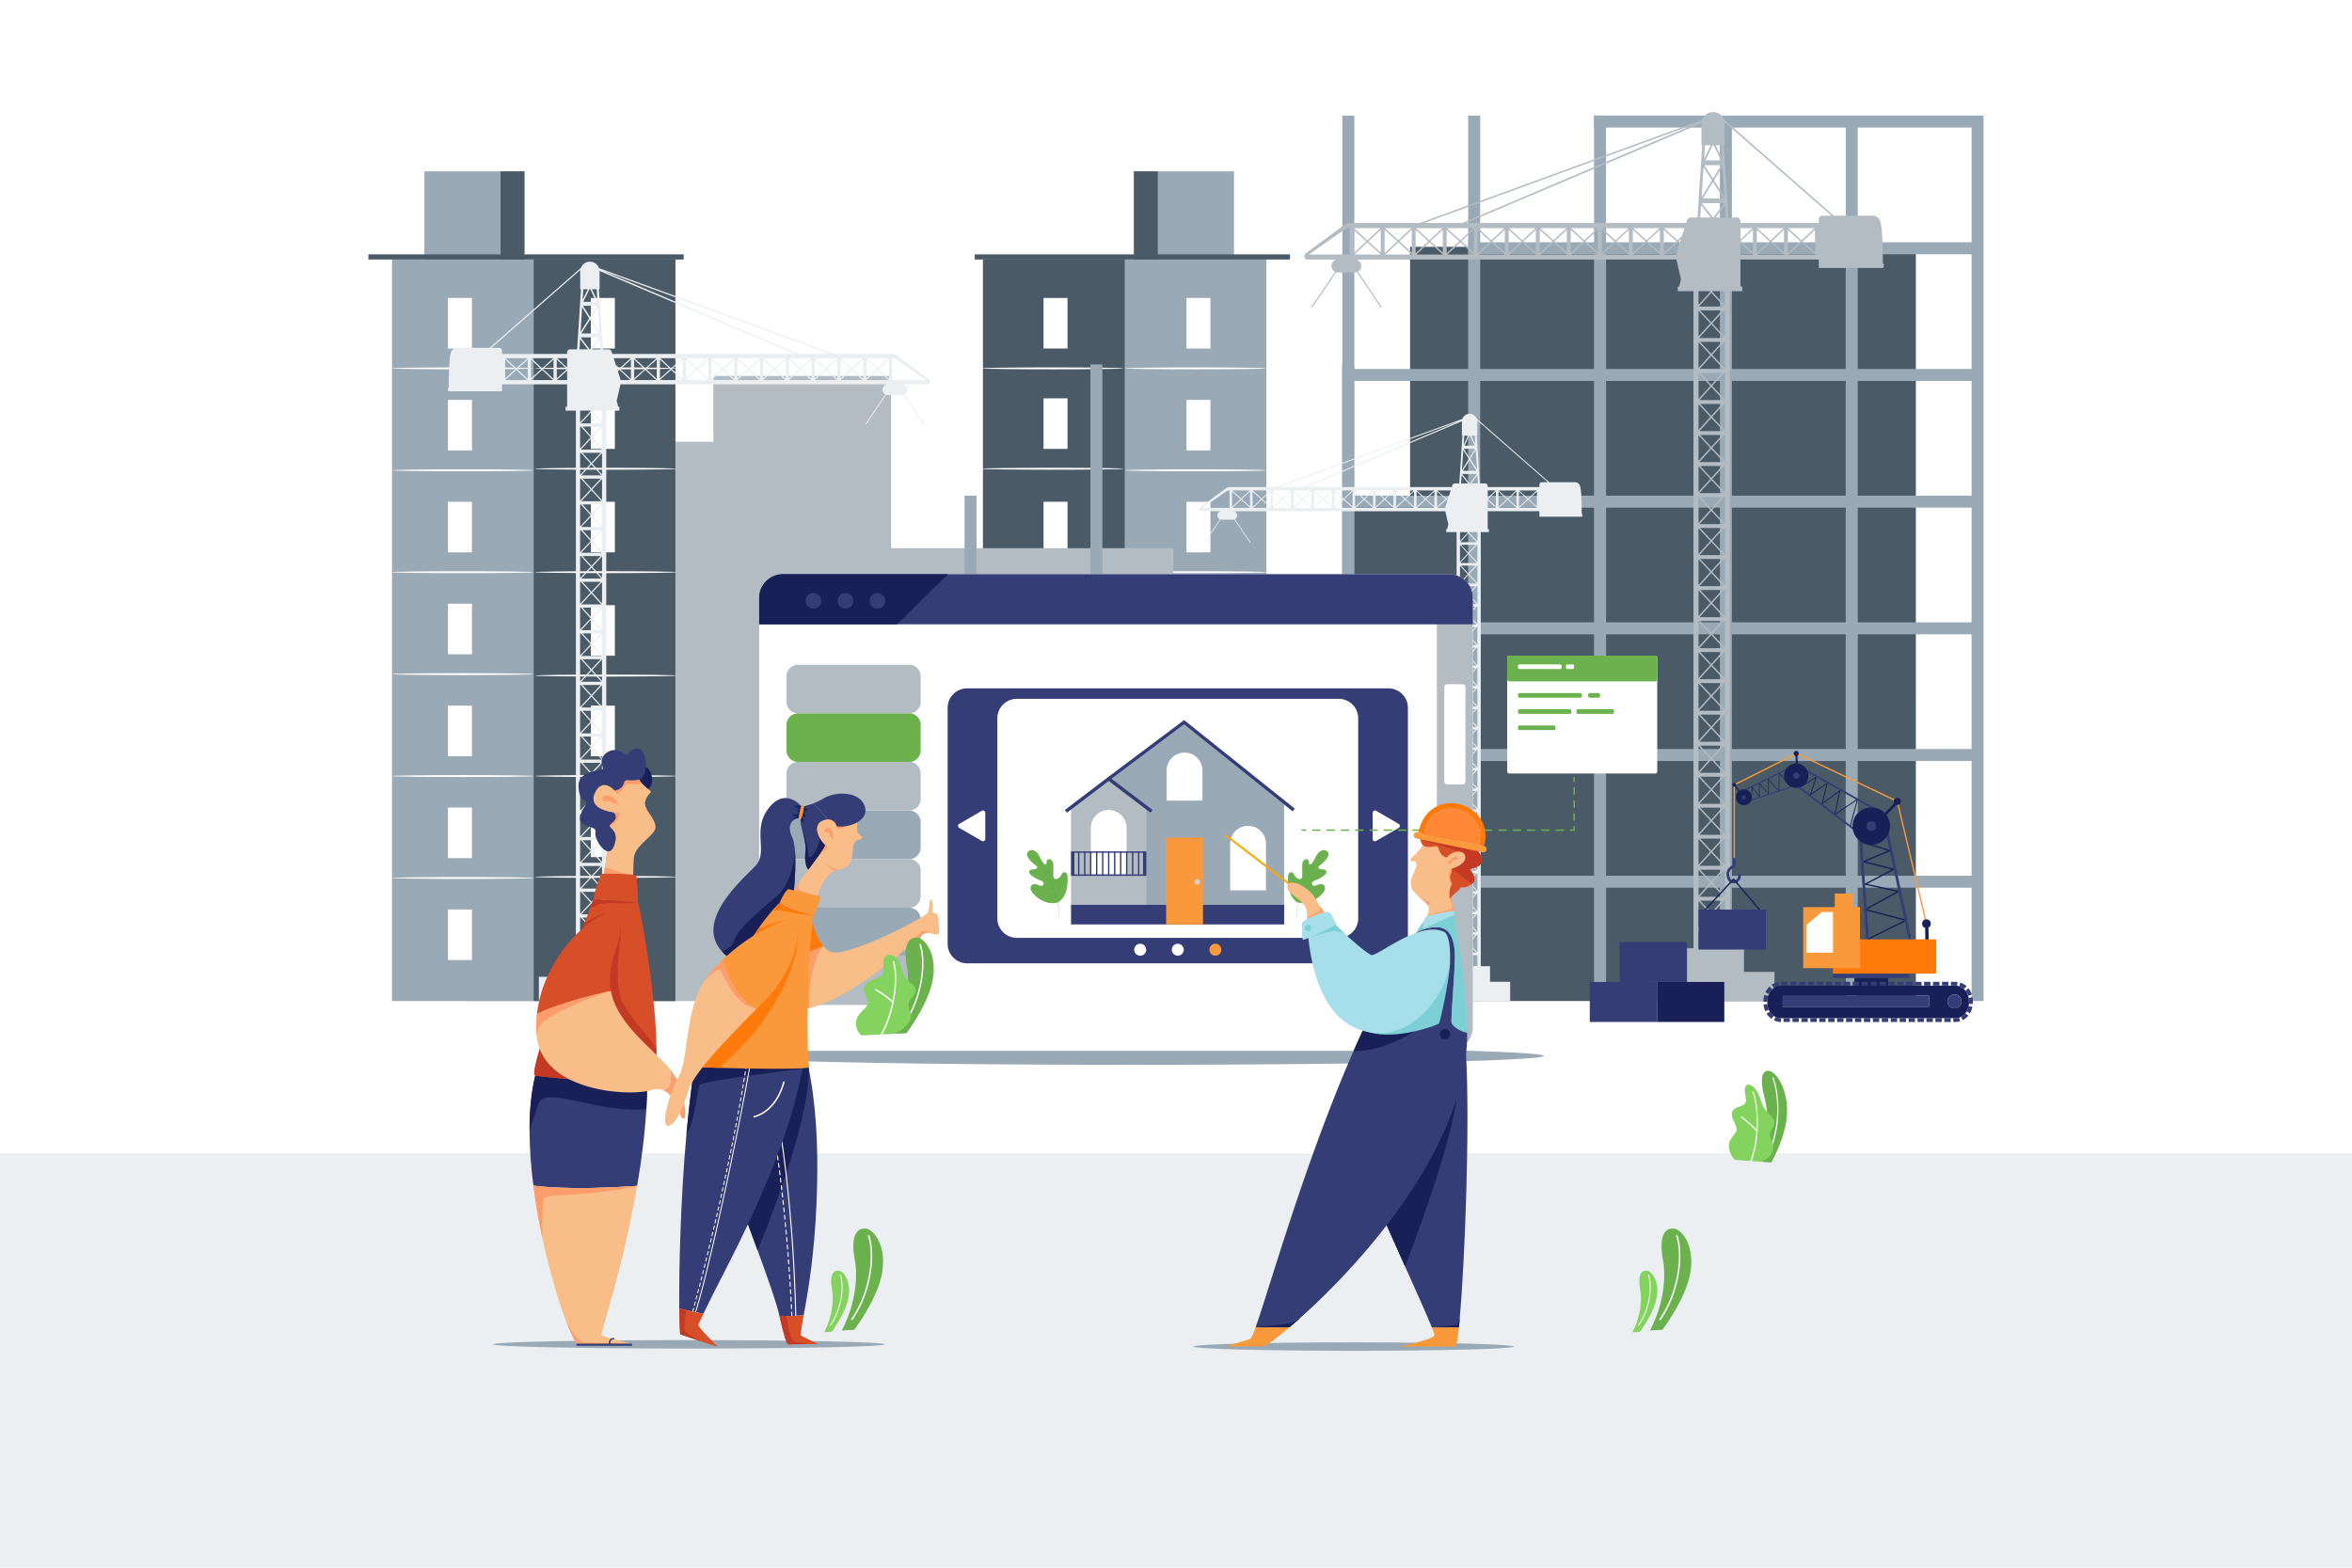 <svg xmlns="http://www.w3.org/2000/svg" viewBox="0 0 4680 3120"><defs><style>.cls-1{fill:#fff;}.cls-2{fill:#ebeff2;}.cls-3{fill:#99a9b5;}.cls-4{fill:#4a5a66;}.cls-5{fill:#b3bbc3;}.cls-6{fill:#343d76;}.cls-7{fill:#192057;}.cls-8{fill:#6bb14e;}.cls-9{fill:#fa993b;}.cls-10{fill:#d9cfc3;}.cls-11{fill:#57a542;}.cls-12{fill:#f8bd88;}.cls-13{fill:#fc9d6b;}.cls-14{fill:#a6dfea;}.cls-15{fill:#7ccfd5;}.cls-16{fill:#fea500;}.cls-17{fill:#d74f29;}.cls-18{fill:#c43924;}.cls-19{fill:#ff790b;}.cls-20{fill:#ff8736;}.cls-21{fill:#83d35e;}</style></defs><title>jipbm_services_projecthouseselection</title><g id="Buyers_builder_looking_at_a_job_site" data-name="Buyers &amp; builder looking at a job site"><rect class="cls-1" width="4680" height="3120"/><rect class="cls-2" y="2295.52" width="4680" height="824.48"/><rect class="cls-3" x="1955.97" y="516.47" width="563.82" height="1475.79" transform="translate(4475.77 2508.72) rotate(180)"/><rect class="cls-4" x="1955.97" y="516.47" width="281.91" height="1475.79"/><rect class="cls-3" x="2256.32" y="341.04" width="199.1" height="175.42" transform="translate(4711.73 857.51) rotate(180)"/><rect class="cls-4" x="2256.32" y="341.04" width="47.45" height="175.42" transform="translate(4560.09 857.51) rotate(180)"/><rect class="cls-4" x="1939.47" y="506.23" width="627.31" height="10.23" transform="translate(4506.26 1022.7) rotate(180)"/><rect class="cls-1" x="2360.78" y="592.98" width="47.73" height="100.63" transform="translate(4769.28 1286.58) rotate(180)"/><path class="cls-1" d="M2237.89,733.1c0,1.06,63.11,1.93,140.94,1.93s141-.87,141-1.93-63.1-1.92-141-1.92S2237.89,732,2237.89,733.1Z"/><rect class="cls-1" x="2076.41" y="592.98" width="47.72" height="100.63" transform="translate(4200.55 1286.58) rotate(180)"/><path class="cls-1" d="M1953.52,733.1c0,1.06,63.11,1.93,140.95,1.93s141-.87,141-1.93-63.1-1.92-141-1.92S1953.52,732,1953.52,733.1Z"/><rect class="cls-1" x="2076.41" y="792.77" width="47.72" height="100.63" transform="translate(4200.55 1686.18) rotate(180)"/><path class="cls-1" d="M1953.52,932.9c0,1.06,63.11,1.92,140.95,1.92s141-.86,141-1.92-63.1-1.92-141-1.92S1953.52,931.84,1953.52,932.9Z"/><rect class="cls-1" x="2076.41" y="998.6" width="47.72" height="100.63" transform="translate(4200.55 2097.82) rotate(180)"/><path class="cls-1" d="M1953.52,1138.72c0,1.06,63.11,1.93,140.95,1.93s141-.87,141-1.93-63.1-1.92-141-1.92S1953.52,1137.66,1953.52,1138.72Z"/><rect class="cls-1" x="2076.41" y="1204.42" width="47.72" height="100.63" transform="translate(4200.55 2509.47) rotate(180)"/><path class="cls-1" d="M1953.52,1344.55c0,1.06,63.11,1.92,140.95,1.92s141-.86,141-1.92-63.1-1.92-141-1.92S1953.52,1343.49,1953.52,1344.55Z"/><rect class="cls-1" x="2076.41" y="1404.36" width="47.72" height="100.63" transform="translate(4200.55 2909.35) rotate(180)"/><path class="cls-1" d="M1953.52,1544.49c0,1.06,63.11,1.92,140.95,1.92s141-.86,141-1.92-63.1-1.93-141-1.93S1953.52,1543.42,1953.52,1544.49Z"/><rect class="cls-1" x="2076.41" y="1605.1" width="47.72" height="100.63" transform="translate(4200.55 3310.83) rotate(180)"/><rect class="cls-1" x="2076.41" y="1808.48" width="47.72" height="100.63" transform="translate(4200.55 3717.58) rotate(180)"/><path class="cls-1" d="M1953.52,1745.23c0,1.06,63.11,1.92,140.95,1.92s141-.86,141-1.92-63.1-1.92-141-1.92S1953.52,1744.17,1953.52,1745.23Z"/><rect class="cls-1" x="2360.78" y="795.82" width="47.73" height="100.63" transform="translate(4769.28 1692.27) rotate(180)"/><path class="cls-1" d="M2237.89,936c0,1.06,63.11,1.92,140.94,1.92s141-.86,141-1.92-63.1-1.92-141-1.92S2237.89,934.89,2237.89,936Z"/><rect class="cls-1" x="2360.78" y="998.67" width="47.73" height="100.63" transform="translate(4769.28 2097.97) rotate(180)"/><path class="cls-1" d="M2237.89,1138.79c0,1.07,63.11,1.93,140.94,1.93s141-.86,141-1.93-63.1-1.92-141-1.92S2237.89,1137.73,2237.89,1138.79Z"/><rect class="cls-1" x="2360.78" y="1201.51" width="47.73" height="100.63" transform="translate(4769.28 2503.66) rotate(180)"/><path class="cls-1" d="M2237.89,1341.64c0,1.06,63.11,1.92,140.94,1.92s141-.86,141-1.92-63.1-1.92-141-1.92S2237.89,1340.58,2237.89,1341.64Z"/><rect class="cls-1" x="2360.78" y="1404.36" width="47.73" height="100.63" transform="translate(4769.28 2909.35) rotate(180)"/><path class="cls-1" d="M2237.89,1544.49c0,1.06,63.11,1.92,140.94,1.92s141-.86,141-1.92-63.1-1.93-141-1.93S2237.89,1543.42,2237.89,1544.49Z"/><rect class="cls-1" x="2360.78" y="1607.2" width="47.73" height="100.63" transform="translate(4769.28 3315.04) rotate(180)"/><path class="cls-1" d="M2237.89,1747.33c0,1.06,63.11,1.92,140.94,1.92s141-.86,141-1.92-63.1-1.92-141-1.92S2237.89,1746.27,2237.89,1747.33Z"/><rect class="cls-1" x="2360.78" y="1810.05" width="47.73" height="100.63" transform="translate(4769.28 3720.73) rotate(180)"/><polygon class="cls-5" points="3445.61 1161.6 3445.61 1057.4 3159.96 1057.4 3159.96 1487.71 2592.99 1487.71 2592.99 1206.12 2334.85 1206.12 2334.85 1091.02 1773.03 1091.02 1773.03 748.19 1419.41 748.19 1419.41 879.22 1075.72 879.22 1075.72 1457.57 902.09 1457.57 902.09 1661.54 930.31 1992.25 3645.24 1992.25 3645.24 1790.17 3645.24 1536.77 3645.24 1161.6 3445.61 1161.6"/><rect class="cls-3" x="780.06" y="516.47" width="563.82" height="1475.79"/><rect class="cls-4" x="1061.97" y="516.47" width="281.91" height="1475.79"/><rect class="cls-3" x="844.44" y="341.04" width="199.1" height="175.42"/><rect class="cls-4" x="996.08" y="341.04" width="47.45" height="175.42"/><rect class="cls-4" x="733.07" y="506.23" width="627.31" height="10.23"/><rect class="cls-1" x="891.35" y="592.98" width="47.73" height="100.63"/><path class="cls-1" d="M1062,733.1c0,1.06-63.12,1.93-141,1.93s-141-.87-141-1.93,63.1-1.92,141-1.92S1062,732,1062,733.1Z"/><rect class="cls-1" x="1175.72" y="592.98" width="47.72" height="100.63"/><path class="cls-1" d="M1346.33,733.1c0,1.06-63.11,1.93-140.95,1.93s-141-.87-141-1.93,63.1-1.92,141-1.92S1346.33,732,1346.33,733.1Z"/><rect class="cls-1" x="1175.72" y="792.77" width="47.72" height="100.63"/><path class="cls-1" d="M1346.33,932.9c0,1.06-63.11,1.92-140.95,1.92s-141-.86-141-1.92,63.1-1.92,141-1.92S1346.33,931.84,1346.33,932.9Z"/><rect class="cls-1" x="1175.72" y="998.6" width="47.72" height="100.63"/><path class="cls-1" d="M1346.33,1138.72c0,1.06-63.11,1.93-140.95,1.93s-141-.87-141-1.93,63.1-1.92,141-1.92S1346.33,1137.66,1346.33,1138.72Z"/><rect class="cls-1" x="1175.72" y="1204.42" width="47.72" height="100.63"/><path class="cls-1" d="M1346.33,1344.55c0,1.06-63.11,1.92-140.95,1.92s-141-.86-141-1.92,63.1-1.92,141-1.92S1346.33,1343.49,1346.33,1344.55Z"/><rect class="cls-1" x="1175.72" y="1404.36" width="47.72" height="100.63"/><path class="cls-1" d="M1346.33,1544.49c0,1.06-63.11,1.92-140.95,1.92s-141-.86-141-1.92,63.1-1.93,141-1.93S1346.33,1543.42,1346.33,1544.49Z"/><rect class="cls-1" x="1175.72" y="1605.1" width="47.72" height="100.63"/><rect class="cls-1" x="1175.72" y="1808.48" width="47.72" height="100.63"/><path class="cls-1" d="M1346.33,1745.23c0,1.06-63.11,1.92-140.95,1.92s-141-.86-141-1.92,63.1-1.92,141-1.92S1346.33,1744.17,1346.33,1745.23Z"/><rect class="cls-1" x="891.35" y="795.82" width="47.73" height="100.63"/><path class="cls-1" d="M1062,936c0,1.06-63.12,1.92-141,1.92s-141-.86-141-1.92S843.16,934,921,934,1062,934.89,1062,936Z"/><rect class="cls-1" x="891.35" y="998.67" width="47.73" height="100.63"/><path class="cls-1" d="M1062,1138.79c0,1.07-63.12,1.93-141,1.93s-141-.86-141-1.93,63.1-1.92,141-1.92S1062,1137.73,1062,1138.79Z"/><rect class="cls-1" x="891.35" y="1201.51" width="47.73" height="100.63"/><path class="cls-1" d="M1062,1341.64c0,1.06-63.12,1.92-141,1.92s-141-.86-141-1.92,63.1-1.92,141-1.92S1062,1340.58,1062,1341.64Z"/><rect class="cls-1" x="891.35" y="1404.36" width="47.73" height="100.63"/><path class="cls-1" d="M1062,1544.49c0,1.06-63.12,1.92-141,1.92s-141-.86-141-1.92,63.1-1.93,141-1.93S1062,1543.42,1062,1544.49Z"/><rect class="cls-1" x="891.35" y="1607.2" width="47.73" height="100.63"/><path class="cls-1" d="M1062,1747.33c0,1.06-63.12,1.92-141,1.92s-141-.86-141-1.92,63.1-1.92,141-1.92S1062,1746.27,1062,1747.33Z"/><rect class="cls-1" x="891.35" y="1810.05" width="47.73" height="100.63"/><polygon class="cls-4" points="3812.2 1992.25 3812.16 491.25 2805.73 491.25 2805.77 986.39 2682.45 986.39 2682.46 1249.97 2050.05 1250.51 2050.14 1991.83 3812.2 1992.25"/><rect class="cls-3" x="2671" y="230.06" width="23.85" height="1762.19"/><rect class="cls-3" x="2921.41" y="230.06" width="23.85" height="1762.19"/><rect class="cls-3" x="3171.83" y="230.06" width="23.85" height="1762.19"/><rect class="cls-3" x="2674.51" y="1742.85" width="1260.5" height="23.85"/><rect class="cls-3" x="2674.51" y="1490.72" width="1260.5" height="23.85"/><rect class="cls-3" x="2674.51" y="1238.58" width="1260.5" height="23.85"/><rect class="cls-3" x="2674.51" y="986.45" width="1260.5" height="23.85"/><rect class="cls-3" x="2674.51" y="734.32" width="1260.5" height="23.85"/><rect class="cls-3" x="2921.41" y="482.19" width="1013.59" height="23.85"/><polygon class="cls-3" points="3171.83 230.06 3171.83 253.91 3422.24 253.91 3422.24 1992.25 3446.1 1992.25 3446.1 253.91 3672.66 253.91 3672.66 1992.25 3696.51 1992.25 3696.51 253.91 3923.08 253.91 3923.08 1992.25 3946.93 1992.25 3946.93 230.06 3171.83 230.06"/><rect class="cls-3" x="1919.28" y="986.39" width="23.85" height="1005.87"/><rect class="cls-3" x="2169.7" y="725.27" width="23.85" height="1266.99"/><rect class="cls-3" x="1922.87" y="1742.85" width="759.59" height="23.85"/><rect class="cls-3" x="1922.87" y="1490.72" width="759.59" height="23.85"/><rect class="cls-3" x="1922.87" y="1238.58" width="759.59" height="23.85"/><rect class="cls-3" x="2670.53" y="725.27" width="23.85" height="1266.99"/><path class="cls-2" d="M3147.34,1022.41c0-19.37-.48-48.3-3.84-56.37a10.47,10.47,0,0,0-7.84-6.29l-52.87,0-144.27-126.4a15.31,15.31,0,0,0-28.71.4l-371.3,135.63h-91.17a14.29,14.29,0,0,0-8.48,2.79l-50.36,37.33a4,4,0,0,0-1.62,3.23v.66a4,4,0,0,0,4,4h38.33a8.56,8.56,0,0,0-1.84,16.13l-30.91,45.71.66,1.61,31.65-46.81a8.37,8.37,0,0,0,2.25.31h22.14a8.67,8.67,0,0,0,2.75-.46l31.75,47,.66-1.61-31.06-45.93a8.58,8.58,0,0,0-2.29-15.91H2875.9c0,.18.06.36.1.54l5.91,25.43h0l-.38,1.52h.07l-2,7.92h-1.44c-.7,0-.7,6.22,0,6.22h20.23v863.87h-19.44v31.07h-40.07v38.31h166.06v-38.31h-40.08v-31.07H2946.4V1059h15.74c.7,0,.7-6.22,0-6.22h-1.9v-7.92h.12v-1.52h-.12v-26h102.87v11h84.22C3149,1028.39,3149,1022.42,3147.34,1022.41ZM2772.72,1008l-16.22-14.7,16.24-15.17Zm-17.6-16-17.69-16h34.84ZM2732,1008l-16.23-14.7L2732,978.14Zm5.12-29.8,16.69,15.12-16.71,15.61Zm-22.73,13.85-17.68-16h34.84Zm-23.16,16L2675,993.31l16.24-15.17Zm5.11-29.8L2713,993.33l-16.7,15.61Zm-22.72,13.85-17.68-16h34.83Zm-23.17,16-16.22-14.7,16.24-15.17Zm5.12-29.8,16.69,15.12-16.71,15.61Zm-22.72,13.85-17.69-16H2650Zm-23.17,16-16.23-14.7,16.25-15.17Zm5.12-29.8,16.69,15.12-16.71,15.61ZM2592,992.06l-17.68-16h34.84Zm-63.94,16-16.22-14.7,16.24-15.17Zm5.12-29.8,16.69,15.12-16.71,15.61Zm.37-2.17h34.83l-17.15,16Zm35.3,2.1V1008l-16.23-14.7Zm5.1.07,16.69,15.12-16.7,15.61Zm-63.49,13.85-17.69-16h34.84Zm-23.17,16-16.23-14.7,16.25-15.17Zm5.12-29.8,16.69,15.12-16.71,15.61Zm-22.73,13.85L2452,976h34.84Zm-1.36,1.27-16.71,15.61,0-30.73Zm1.38,1.25,17.59,15.94v.15H2452.5Zm40.78,0,17.58,15.94v.15h-34.8Zm40.77,0,17.58,15.94v.15h-34.8Zm40.77,0,17.59,15.94v.15h-34.81Zm40.78,0,17.58,15.94v.15h-34.8Zm40.77,0,17.58,15.94v.15h-34.8Zm40.77,0,17.59,15.94v.15h-34.81Zm40.78,0,17.58,15.94v.15h-34.8Zm22.7-16.37,16.69,15.12-16.71,15.61Zm.37-2.17H2813l-17.15,16Zm279.93,32-16.23-14.7,16.24-15.17Zm-17.61-16-17.68-16h34.84Zm-23.17,16L3006,997.69l-4.83-4.38,16.24-15.17Zm5.12-29.8,16.69,15.12-16.71,15.61Zm-22.72,13.85-17.69-16h34.84Zm-18.05-13.85,16.69,15.12-16.71,15.61Zm-42.79-35.06-14.33,18.92H2924l-14.79-18.94Zm-28.09-6.29,13.27-21.51,13.68,21.53ZM2895.05,1001l-.08.35h0l.11-.49Zm-.57,2.53,0,0-.71,3.37,0,0Zm-13.89-8.58-1.77-1.61,3.27-3Zm11.4,15.75a5,5,0,0,0,1.26-1.77h0a5,5,0,0,1-1.25,1.76ZM2960.24,976h15.9l-15.9,14.85Zm-32.79-14,12.27-16.19,1,16.19Zm-2-48.88,11-17.91,2.52,39.26Zm-.43-46.07,9.73,19.87h-20.66l9.44-19.86Zm10,26.14-11,17.79-11.31-17.8Zm-7.49-26.13h7.11l1.08,16.72Zm-6.57,0-8.6,18.09,1.19-18.09Zm-9.29,28.69,11,17.4-13.65,22.12Zm-3.28,50,12.7,16.27h-13.77Zm-25.15,40.83-5.82,5.43-17.69-16h26.91Zm-29,21.38L2838,993.31l16.25-15.17Zm5.12-29.8,16.69,15.12-16.71,15.61Zm-22.73,13.85L2819,976h34.84Zm-18-13.85,16.69,15.12-16.7,15.61Zm-5.1-.07V1008l-16.23-14.7Zm23.17,16.44,17.59,15.94v.15h-34.81Zm40.78,0,2.5,2.27-3.5,10.88a18.52,18.52,0,0,0-.71,2.94h-15.51Zm99.15-16.44,0,29.87-16.23-14.7Zm23.17,16.44,17.58,15.94v.15h-34.8Zm40.77,0,17.59,15.94v.15h-34.81Zm39.29-34.88h-11.92a4.81,4.81,0,0,0-4.81,4.81v4.84H2960.24v-2.21a5.07,5.07,0,0,0-5.06-5.06h-10.76l-6.1-94.94h.29a.93.93,0,0,0,.93-.92v-.76h0l0-26.61a15.07,15.07,0,0,0-.17-2.14ZM2908.91,838.82l0,27.37a.91.91,0,0,0,.77.89.9.9,0,0,0,.16,0h.09l-6.23,95h-8.84a5.06,5.06,0,0,0-4.82,3.51l-1.18,3.76H2599.49L2908.94,838.2C2908.94,838.41,2908.91,838.61,2908.91,838.82Zm-4.67-1L2594.48,969.34h-50.25Zm-465.52,141a15.25,15.25,0,0,1,7.83-2.69l0,34.6h-53.66Zm340,31.91,17.22-16.09,17.59,15.94v.15h-34.8ZM2919.82,1059l.75.8-15.5,17.1V1059Zm-13.61,428.55,15.63-17.26,16.13,17.27Zm16.88-18.64,15.42-17h1.19v34.81Zm-16.88-22.14,15.63-17.25,16.13,17.27Zm29.8,5.12-14.19,15.66-14.65-15.68Zm-12.92-23.75,15.42-17h1.19v34.8ZM2906.21,1406l15.63-17.25L2938,1406Zm29.8,5.12-14.19,15.66-14.65-15.68Zm-12.92-23.75,15.42-17h1.19v34.81Zm-16.88-22.14,15.63-17.26,16.13,17.27Zm29.8,5.11L2921.82,1386l-14.65-15.68Zm-12.92-23.75,15.42-17h1.19v34.81Zm-16.88-22.14,15.63-17.25,16.13,17.27Zm29.8,5.12-14.19,15.66-14.65-15.68Zm-12.92-23.75,15.42-17h1.19v34.8Zm-16.88-22.14,15.63-17.25L2938,1283.7Zm29.8,5.12-14.19,15.66-14.65-15.68Zm-12.92-23.75,15.42-17h1.19v34.81Zm-16.88-22.14,15.63-17.26,16.13,17.27ZM2936,1248l-14.19,15.67L2907.17,1248Zm-12.92-23.75,15.42-17h1.19v34.81Zm-16.88-22.14,15.63-17.25,16.13,17.27Zm29.8,5.12-14.19,15.66-14.65-15.68Zm-12.92-23.75,15.42-17h1.19v34.8Zm-16.88-22.14,15.63-17.25,16.13,17.27Zm29.8,5.11-14.19,15.67-14.65-15.68Zm-12.92-23.74,15.42-17h1.19v34.81Zm-1.27-1.36-14.65-15.68H2936Zm-16.24-20.79,16.26-17.95,16.79,18Zm-.51-2.2v-33.7l15.5,16.59Zm15.5,24.36-15.5,17.11v-33.7Zm0,40.78-15.5,17.1v-33.69Zm0,40.77-15.5,17.1V1207.7Zm0,40.77-15.5,17.11v-33.7Zm0,40.78-15.5,17.1v-33.69Zm0,40.77-15.5,17.1V1330Zm0,40.77-15.5,17.11v-33.7Zm0,40.78-15.5,17.1v-33.69Zm0,40.77-15.5,17.11v-33.7Zm-13.4,23.72H2936l-14.19,15.67Zm13.4,17.06-15.5,17.1v-33.69Zm17.94-17h1.19v34.81l-16.61-17.78Zm-15.42-391.41,15.42-17h1.19V1119Zm-1.27-1.36-14.65-15.68,28.84,0Zm-15.61,428.43,15.63-17.25,16.13,17.27Zm29.8,5.12-14.19,15.66-14.65-15.68Zm-30.43-454.33,16.26-17.95,16.79,18Zm-.51,454.78,15.5,16.59-15.5,17.1v-33.69Zm1.14,35.2,15.63-17.25,16.13,17.27Zm29.82,5.12-14.21,15.68-14.67-15.7Zm-31,.47,15.5,16.59-15.5,17.1v-33.69Zm1.14,280.54,15.63-17.25,16.13,17.27Zm16.88-18.63,15.42-17h1.19v34.8Zm-16.88-22.14,15.63-17.25,16.13,17.27Zm29.8,5.12-14.19,15.66-14.65-15.68Zm-12.92-23.75,15.42-17h1.19v34.8Zm-16.88-22.14,15.63-17.26,16.13,17.27Zm29.8,5.11-14.19,15.67-14.65-15.68ZM2923.09,1755l15.42-17h1.19v34.81Zm-16.88-22.14,15.63-17.25,16.13,17.27ZM2936,1738l-14.19,15.66L2907.17,1738Zm-12.92-23.75,15.42-17h1.19v34.8Zm-16.88-22.14,15.63-17.25,16.13,17.27Zm29.8,5.12-14.19,15.66-14.65-15.68Zm-12.92-23.75,15.42-17h1.19v34.8Zm-1.27-1.36-14.65-15.68H2936Zm16.15-20.77h-31.76l15.63-17.26Zm-14.88-18.65,15.42-17h1.19v34.81Zm-18,17.13v-33.7l15.5,16.59Zm15.5,23.67-15.5,17.1v-33.69Zm0,40.77-15.5,17.1V1697.7Zm0,40.77-15.5,17.11v-33.7Zm0,40.78-15.5,17.1v-33.69Zm0,40.77-15.5,17.1V1820Zm-13.4,23.71,28.84,0L2921.82,1876Zm13.4,17.06-15.5,17.11v-33.7Zm17.94-17h1.19v34.81l-16.61-17.79Zm-16.69-229-14.65-15.68,28.84,0Zm0,247.38L2938,1896h-31.76Zm-16.26-268.16,16.26-17.95,16.79,18Zm-.51,312.29V1901.1l34.63,0v21.75ZM2939.7,1609l-16.61-17.79,15.44-17h1.17V1609Zm0-40.8-16.61-17.78,15.42-17h1.19v34.8Zm0-490.67-16.61-17.79.71-.78h15.9Zm20.54-81.87,16.35,14.82v.15h-16.35Z"/><path class="cls-2" d="M892.9,771.2c0-24.39.6-60.81,4.84-71a13.19,13.19,0,0,1,9.86-7.92l66.57,0,181.64-159.13a19.27,19.27,0,0,1,36.15.5l467.47,170.75h114.78a17.93,17.93,0,0,1,10.68,3.53l63.4,47a5.1,5.1,0,0,1,2,4.07v.83a5.06,5.06,0,0,1-5.06,5.06H1797a10.78,10.78,0,0,1,2.31,20.31l38.92,57.55-.83,2-39.85-58.94a10.49,10.49,0,0,1-2.82.39h-27.88a11,11,0,0,1-3.46-.57l-40,59.12-.83-2,39.11-57.83a10.79,10.79,0,0,1,2.88-20H1234.64c0,.23-.07.45-.11.67l-7.45,32h0l.49,1.92h-.1l2.52,10h1.82c.87,0,.87,7.84,0,7.84h-25.47V1904.9h24.47V1944h50.46v48.24H1072.21V1944h50.46V1904.9h23.21V817.28h-19.81c-.88,0-.88-7.84,0-7.84h2.39v-10h-.15v-1.92h.15V764.86H998.94v13.88h-106C890.83,778.74,890.83,771.22,892.9,771.2Zm471.65-18.12L1385,734.57l-20.45-19.1ZM1386.71,733,1409,712.82h-43.86Zm29.17,20.08,20.43-18.51-20.45-19.1Zm-6.44-37.52-21,19,21,19.65ZM1438.05,733l22.26-20.18h-43.86Zm29.17,20.08,20.43-18.51-20.45-19.1Zm-6.44-37.52-21,19,21,19.65Zm28.6,17.44,22.27-20.18h-43.86Zm29.17,20.08L1539,734.57l-20.45-19.1Zm-6.44-37.52-21,19,21,19.65ZM1540.72,733,1563,712.82h-43.86Zm29.17,20.08,20.43-18.51-20.45-19.1Zm-6.45-37.52-21,19,21,19.65ZM1592.05,733l22.27-20.18h-43.86Zm80.51,20.08L1693,734.57l-20.45-19.1Zm-6.45-37.52-21,19,21,19.65Zm-.46-2.74h-43.86l21.6,20.18Zm-44.45,2.65,0,37.61,20.43-18.51Zm-6.42.09-21,19,21,19.65ZM1694.72,733,1717,712.82h-43.87Zm29.17,20.08,20.43-18.51-20.45-19.1Zm-6.44-37.52-21,19,21,19.65ZM1746.06,733l22.26-20.18h-43.86Zm1.71,1.6,21,19.65,0-38.69Zm-1.74,1.57-22.14,20.06v.19h43.82Zm-51.33,0-22.14,20.06v.19h43.82Zm-51.34,0-22.14,20.06v.19H1665Zm-51.33,0-22.14,20.06v.19h43.82Zm-51.34,0-22.14,20.06v.19h43.82Zm-51.33,0-22.14,20.06v.19H1511Zm-51.33,0-22.14,20.06v.19h43.82Zm-51.34,0-22.14,20.06v.19h43.82Zm-28.58-20.61-21,19,21,19.65Zm-.47-2.74h-43.86l21.6,20.18Zm-352.43,40.26,20.43-18.51-20.45-19.1ZM1027.37,733l22.27-20.18h-43.86Zm29.17,20.08,14.35-13,6.08-5.51-20.45-19.1Zm-6.44-37.52-21,19,21,19.65ZM1078.71,733,1101,712.82h-43.86Zm22.72-17.44-21,19,21,19.65Zm53.87-44.14,18,23.82h.74l18.61-23.84Zm35.37-7.92L1174,636.41l-17.23,27.11Zm19.87,80.72.09.44,0,0-.13-.61Zm.71,3.18,0,0,.89,4.24,0,0Zm17.5-10.81,2.23-2-4.12-3.85Zm-14.37,19.83a6.43,6.43,0,0,1-1.58-2.23l0,0a6.32,6.32,0,0,0,1.58,2.2Zm-85.92-43.6h-20l20,18.7Zm41.29-17.58-15.45-20.39L1153,695.24Zm2.54-61.54-13.9-22.55-3.18,49.43Zm.54-58-12.25,25,26,0-11.88-25Zm-12.64,32.91L1174,631l14.24-22.41Zm9.44-32.91h-9l-1.36,21Zm8.26,0,10.83,22.76-1.5-22.77Zm11.7,36.12-13.91,21.9,17.18,27.86Zm4.13,62.93-16,20.49h17.34Zm31.67,51.4,7.32,6.85L1255,712.82H1221.1Zm36.49,26.93,20.43-18.51-20.45-19.1Zm-6.44-37.52-21,19,21,19.65ZM1284.05,733l22.26-20.18h-43.86Zm22.72-17.44-21,19,21,19.65Zm6.42-.09,0,37.61,20.43-18.51ZM1284,736.17l-22.14,20.06v.19h43.82Zm-51.33,0-3.16,2.86,4.41,13.7a23.34,23.34,0,0,1,.89,3.69h19.54Zm-124.83-20.7,0,37.61,20.43-18.51Zm-29.17,20.7-22.15,20.06v.19h43.83Zm-51.34,0-22.14,20.06v.19H1049Zm-49.47-43.91h15a6,6,0,0,1,6.05,6v6.08h129.52v-2.77a6.37,6.37,0,0,1,6.37-6.37h13.55l7.68-119.53h-.37a1.18,1.18,0,0,1-1.17-1.16v-1h0l0-33.5a19.94,19.94,0,0,1,.21-2.7Zm215.2-152.2,0,34.46a1.16,1.16,0,0,1-1,1.13,1.42,1.42,0,0,1-.2,0h-.12l7.85,119.55h11.14a6.38,6.38,0,0,1,6.06,4.42l1.49,4.72h364.29L1193,539.29C1193.06,539.55,1193.08,539.8,1193.08,540.06Zm5.89-1.27,390,165.59h63.27Zm586.09,177.47a19.13,19.13,0,0,0-9.86-3.4l0,43.56h67.56Zm-428,40.16-21.68-20.25-22.14,20.06v.19H1357Zm-177.69,60.86-.94,1,19.51,21.54V817.28Zm17.14,539.54-19.68-21.72-20.31,21.74Zm-21.26-23.46-19.41-21.43h-1.5v43.82Zm21.26-27.88-19.68-21.72-20.31,21.75Zm-37.52,6.45,17.86,19.72,18.45-19.74Zm16.26-29.9-19.41-21.44h-1.5v43.82Zm21.26-27.88-19.68-21.72-20.31,21.74Zm-37.52,6.44,17.86,19.72,18.45-19.74Zm16.26-29.9-19.42-21.43h-1.49v43.82Zm21.26-27.87-19.68-21.73-20.31,21.75Zm-37.52,6.44,17.86,19.72,18.45-19.74Zm16.26-29.9-19.42-21.43h-1.49v43.82Zm21.26-27.88-19.68-21.72-20.31,21.74Zm-37.52,6.44,17.86,19.72,18.45-19.74Zm16.26-29.9-19.42-21.43h-1.49v43.82Zm21.26-27.87-19.68-21.73-20.31,21.75Zm-37.52,6.44,17.86,19.72,18.45-19.74Zm16.26-29.9-19.41-21.43h-1.5v43.82Zm21.26-27.88-19.68-21.72-20.31,21.74Zm-37.52,6.44,17.86,19.73,18.45-19.75Zm16.26-29.9-19.41-21.43h-1.5v43.82Zm21.26-27.87-19.68-21.72L1156.5,997.5Zm-37.52,6.44,17.86,19.72,18.45-19.74Zm16.26-29.9-19.42-21.43h-1.49v43.82Zm21.26-27.88-19.68-21.72-20.31,21.75ZM1159,952.59l17.86,19.72,18.45-19.74Zm16.26-29.9-19.42-21.44h-1.49v43.83Zm1.6-1.72,18.45-19.74-36.31,0Zm20.46-26.16-20.48-22.6-21.14,22.62Zm.63-2.78V849.61l-19.51,20.89Zm-19.51,30.68,19.51,21.53V901.82Zm0,51.33,19.51,21.54V953.16Zm0,51.34,19.51,21.53v-42.42Zm0,51.33,19.51,21.54v-42.43Zm0,51.34,19.51,21.53v-42.42Zm0,51.33,19.51,21.53v-42.42Zm0,51.33,19.51,21.54v-42.42Zm0,51.34,19.51,21.53v-42.42Zm0,51.33,19.51,21.54V1312.5Zm16.87,29.86-36.31,0,17.86,19.72Zm-16.87,21.48,19.51,21.53v-42.42Zm-22.6-21.46h-1.49v43.82l20.91-22.38Zm19.42-492.79L1155.81,849h-1.49v43.82Zm1.6-1.71L1195.28,849,1159,849Zm19.66,539.39-19.68-21.72-20.31,21.75ZM1159,1414.6l17.86,19.72,18.45-19.74Zm38.32-572L1176.81,820l-21.14,22.63Zm.63,572.57-19.51,20.88,19.51,21.54v-42.42Zm-1.43,44.32-19.68-21.72-20.31,21.74Zm-37.55,6.44,17.89,19.74,18.47-19.76Zm39,.59-19.51,20.89,19.51,21.53v-42.42Zm-1.43,353.21L1176.81,1798l-20.31,21.74Zm-21.26-23.46-19.42-21.43h-1.49v43.82Zm21.26-27.87-19.68-21.73-20.31,21.75Zm-37.52,6.44,17.86,19.72,18.45-19.74Zm16.26-29.9-19.41-21.43h-1.5v43.82Zm21.26-27.88-19.68-21.72-20.31,21.74ZM1159,1723.5l17.86,19.73,18.45-19.75Zm16.26-29.9-19.41-21.43h-1.5V1716Zm21.26-27.87L1176.81,1644l-20.31,21.74Zm-37.52,6.44,17.86,19.72,18.45-19.74Zm16.26-29.9-19.42-21.43h-1.49v43.82Zm21.26-27.88-19.68-21.72-20.31,21.75Zm-37.52,6.45,17.86,19.72,18.45-19.75Zm16.26-29.9-19.42-21.44h-1.49v43.82Zm1.6-1.72,18.45-19.74-36.31,0Zm-20.33-26.14,40,0-19.68-21.72Zm18.73-23.48-19.42-21.43h-1.49V1562Zm22.69,21.56v-42.42l-19.51,20.88Zm-19.51,29.8,19.51,21.53v-42.42Zm0,51.33,19.51,21.54V1621.4Zm0,51.34,19.51,21.53v-42.42Zm0,51.33,19.51,21.53v-42.42Zm0,51.34,19.51,21.53v-42.42Zm16.87,29.85-36.31,0,17.86,19.72Zm-16.87,21.48,19.51,21.53v-42.42Zm-22.6-21.46h-1.49V1870l20.91-22.39Zm21-288.28,18.45-19.74-36.31,0Zm0,311.45-20.31,21.75,40,0Zm20.48-337.62-20.48-22.6-21.14,22.63Zm.63,393.18v-27.41l-43.6,0v27.39Zm-43.6-395.12,20.91-22.39-19.44-21.46h-1.47v43.85Zm0-51.36,20.91-22.39-19.42-21.43h-1.49v43.82Zm0-617.77,20.91-22.39-.89-1h-20Zm-25.86-103.07-20.58,18.65v.19h20.58Z"/><path class="cls-5" d="M3746.46,524.18c.07-29.32-.73-73.11-5.82-85.33a15.84,15.84,0,0,0-11.85-9.52l-80-.06-218.4-191.33a23.17,23.17,0,0,0-43.46.6l-562,205.3h-138a21.58,21.58,0,0,0-12.84,4.24l-76.22,56.5a6.09,6.09,0,0,0-2.47,4.89v1a6.09,6.09,0,0,0,6.09,6.08h58a13,13,0,0,0-2.78,24.42l-46.78,69.19,1,2.44,47.91-70.85a13.16,13.16,0,0,0,3.4.46h33.52a13,13,0,0,0,4.16-.69l48.07,71.08,1-2.44-47-69.53a13,13,0,0,0-3.48-24.08h637.15c.05.27.09.55.14.81l9,38.5h0l-.58,2.31h.11l-3,12H3339c-1.06,0-1.06,9.42,0,9.42h30.62V1887.23h-29.42v47H3279.5v58h251.37v-58H3470.2v-47h-27.9V579.57h23.82c1.05,0,1.05-9.42,0-9.42h-2.88v-12h.19v-2.31h-.19V516.55H3619v16.69h127.49C3749,533.24,3749,524.2,3746.46,524.18ZM3179.4,502.39l-24.57-22.26,24.59-23Zm-26.65-24.15L3126,454h52.73Zm-35.07,24.15-24.57-22.26,24.59-23Zm7.74-45.11,25.27,22.89-25.29,23.62Zm-34.39,21L3064.26,454H3117ZM3056,502.39l-24.57-22.26,24.59-23Zm7.74-45.11L3089,480.17l-25.29,23.62Zm-34.39,21L3002.54,454h52.73Zm-35.07,24.15-24.57-22.25,24.59-23Zm7.74-45.11,25.27,22.89L3002,503.79Zm-34.39,21L2940.82,454h52.73Zm-35.07,24.15L2908,480.13l24.58-23Zm7.74-45.11,25.27,22.89-25.29,23.62Zm-34.39,21L2879.1,454h52.73Zm-96.79,24.15-24.56-22.26,24.58-23Zm7.74-45.11,25.27,22.89-25.29,23.62Zm.56-3.29h52.73l-26,24.25Zm53.44,3.18,0,45.22-24.56-22.26Zm7.72.11,25.27,22.89-25.29,23.62Zm-96.11,21L2755.66,454h52.73Zm-35.07,24.15-24.56-22.26,24.58-23Zm7.75-45.11,25.26,22.89-25.29,23.62Zm-34.4,21L2693.94,454h52.74Zm-2.06,1.93-25.29,23.62,0-46.51Zm2.09,1.89,26.62,24.12v.23h-52.69Zm61.72,0,26.62,24.12v.23h-52.69Zm61.72,0,26.62,24.12v.23h-52.69Zm61.72,0,26.62,24.12v.23h-52.69Zm61.72,0,26.62,24.12v.23h-52.69Zm61.71,0L3056,506.18v.23h-52.68Zm61.72,0,26.62,24.12v.23H3065Zm61.72,0,26.62,24.12v.23h-52.68Zm34.37-24.78,25.27,22.89-25.29,23.62Zm.56-3.29h52.73l-26,24.25Zm423.73,48.4-24.56-22.25,24.59-23Zm-26.65-24.15L3558,454h52.74Zm-35.07,24.15-17.24-15.63-7.32-6.63,24.59-23Zm7.75-45.11,25.26,22.89-25.29,23.62Zm-34.4,21L3496.29,454H3549Zm-27.32-21L3521,480.17l-25.29,23.62ZM3431,404.21l-21.7,28.64h-.89L3386,404.18Zm-42.53-9.52,20.08-32.57,20.71,32.6Zm-23.89,97.05-.11.52,0,0,.15-.74Zm-.86,3.82.05,0-1.08,5.09,0,0Zm-21-13-2.68-2.43,5-4.62Zm17.27,23.85a7.74,7.74,0,0,0,1.91-2.68l0,0a7.86,7.86,0,0,1-1.9,2.65ZM3463.24,454h24.07l-24.07,22.48Zm-49.63-21.14,18.57-24.52,1.58,24.52Zm-3.06-74,16.71-27.1,3.82,59.43Zm-.64-69.73,14.72,30.08-31.28,0,14.3-30.06Zm15.18,39.57-16.6,26.93-17.12-26.95Zm-11.34-39.56h10.78l1.62,25.31Zm-9.93,0-13,27.38,1.8-27.39Zm-14.07,43.43,16.73,26.33-20.66,33.49Zm-5,75.67L3404,432.85h-20.84ZM3346.71,470l-8.8,8.22L3311.14,454h40.73Zm-43.87,32.37-24.57-22.25,24.59-23Zm7.74-45.11,25.27,22.89-25.3,23.62Zm-34.39,21L3249.42,454h52.73Zm-27.33-21,25.27,22.89-25.3,23.62Zm-7.72-.11,0,45.22-24.57-22.26Zm35.07,24.89,26.62,24.12v.23h-52.68Zm61.72,0,3.8,3.44-5.3,16.47a29.33,29.33,0,0,0-1.08,4.44h-23.48ZM3488,457.17l0,45.22-24.56-22.26Zm35.07,24.89,26.62,24.12v.23H3497Zm61.72,0,26.62,24.12v.23h-52.69Zm59.48-52.8h-18a7.28,7.28,0,0,0-7.29,7.27v7.32H3463.24v-3.33a7.66,7.66,0,0,0-7.65-7.66h-16.3l-9.23-143.71h.45a1.4,1.4,0,0,0,1.4-1.4v-1.15h0l0-40.28a24.7,24.7,0,0,0-.25-3.24Zm-258.74-183,0,41.43a1.38,1.38,0,0,0,1.17,1.35,1,1,0,0,0,.23.05h.14l-9.43,143.74h-13.39a7.67,7.67,0,0,0-7.29,5.31l-1.79,5.68h-438L3385.6,245.35C3385.58,245.66,3385.55,246,3385.55,246.28Zm-7.08-1.53L2909.58,443.84h-76.06ZM2673.81,458.12a23,23,0,0,1,11.86-4.08l0,52.37h-81.23Zm514.62,48.29,26.06-24.35,26.62,24.12v.23h-52.68Zm213.64,73.16,1.12,1.21-23.45,25.89v-27.1Zm-20.62,648.7,23.67-26.12,24.42,26.15Zm25.56-28.21,23.35-25.76h1.8V1227Zm-25.56-33.51,23.67-26.12,24.42,26.15Zm45.12,7.74L3405.09,1198l-22.18-23.73Zm-19.56-36,23.35-25.76h1.8v52.68Zm-25.56-33.51,23.67-26.12,24.42,26.15Zm45.12,7.74-21.48,23.71-22.18-23.73ZM3407,1076.63l23.35-25.77h1.8v52.68Zm-25.56-33.52,23.67-26.12,24.42,26.15Zm45.12,7.74-21.48,23.72-22.18-23.74ZM3407,1014.91l23.35-25.77h1.8v52.68Zm-25.56-33.52,23.67-26.12,24.42,26.15Zm45.12,7.75-21.48,23.71-22.18-23.74ZM3407,953.19l23.35-25.77h1.8v52.69Zm-25.56-33.52,23.67-26.12,24.42,26.15Zm45.12,7.75-21.48,23.71-22.18-23.74ZM3407,891.47l23.35-25.77h1.8v52.68ZM3381.45,858l23.67-26.12L3429.54,858Zm45.12,7.75-21.48,23.71-22.18-23.74Zm-19.56-36L3430.36,804h1.8v52.69Zm-25.56-33.52,23.67-26.12,24.42,26.15Zm45.12,7.75-21.48,23.71L3382.91,804ZM3407,768l23.35-25.77h1.8V795Zm-25.56-33.52,23.67-26.11,24.42,26.14Zm45.12,7.75L3405.09,766l-22.18-23.74Zm-19.56-36,23.35-25.77h1.8v52.69Zm-1.92-2.06-22.18-23.74,43.66,0Zm-24.59-31.46,24.62-27.17,25.41,27.2Zm-.76-3.34v-51l23.45,25.11Zm23.45,36.89-23.45,25.89v-51Zm0,61.71-23.45,25.89v-51Zm0,61.72-23.45,25.89v-51Zm0,61.72-23.45,25.89v-51Zm0,61.72-23.45,25.89v-51Zm0,61.72-23.45,25.89v-51Zm0,61.72-23.45,25.89v-51Zm0,61.72-23.45,25.89v-51Zm0,61.72L3379.74,1226v-51Zm-20.28,35.9,43.66,0-21.48,23.71Zm20.28,25.82-23.45,25.89v-51Zm27.17-25.79h1.8v52.68L3407,1261.78ZM3407,643.53l23.35-25.77h1.8v52.69Zm-1.92-2.06-22.18-23.73,43.66,0ZM3381.45,1290l23.67-26.12,24.42,26.14Zm45.12,7.74-21.48,23.71-22.18-23.73ZM3380.5,610l24.62-27.18,25.41,27.2Zm-.76,688.4,23.45,25.11-23.45,25.89v-51Zm1.71,53.29,23.67-26.12,24.42,26.14Zm45.15,7.74-21.51,23.74-22.2-23.76Zm-46.86.72,23.45,25.11-23.45,25.89v-51Zm1.71,424.66,23.67-26.12,24.42,26.15Zm25.56-28.2,23.35-25.77h1.8v52.68Zm-25.56-33.52,23.67-26.12,24.42,26.15Zm45.12,7.74-21.48,23.72-22.18-23.74ZM3407,1694.91l23.35-25.77h1.8v52.68Zm-25.56-33.52,23.67-26.12,24.42,26.15Zm45.12,7.75-21.48,23.71-22.18-23.74Zm-19.56-36,23.35-25.77h1.8v52.68Zm-25.56-33.52,23.67-26.12,24.42,26.15Zm45.12,7.75-21.48,23.71-22.18-23.74Zm-19.56-36,23.35-25.77h1.8v52.69ZM3381.45,1538l23.67-26.12,24.42,26.15Zm45.12,7.75-21.48,23.71-22.18-23.74Zm-19.56-36,23.35-25.77h1.8v52.69Zm-1.92-2.06L3382.91,1484l43.66,0Zm24.45-31.43-48.09,0,23.67-26.12ZM3407,1448l23.35-25.77h1.8V1475Zm-27.27,25.91v-51l23.45,25.11Zm23.45,35.83-23.45,25.89v-51Zm0,61.72-23.45,25.89v-51Zm0,61.72-23.45,25.89v-51Zm0,61.72-23.45,25.89v-51Zm0,61.72-23.45,25.89v-51Zm-20.28,35.9,43.66,0-21.48,23.71Zm20.28,25.82-23.45,25.89v-51Zm27.17-25.79h1.8v52.68L3407,1818.34ZM3405.09,1446l-22.18-23.74,43.66,0Zm0,374.46,24.42,26.15-48.09,0Zm-24.62-405.92,24.62-27.17,25.41,27.2Zm-.76,472.72v-33l52.42,0v32.93Zm52.42-475.06L3407,1385.25l23.37-25.8h1.78v52.71Zm0-61.75L3407,1323.5l23.35-25.77h1.8v52.68Zm0-742.75L3407,580.76l1.07-1.19h24.08Zm31.08-123.92L3488,506.18v.23h-24.75Z"/><ellipse class="cls-3" cx="1370.89" cy="2675.47" rx="389.78" ry="8.41"/><ellipse class="cls-3" cx="2253.19" cy="2101.45" rx="818.78" ry="17.75"/><ellipse class="cls-3" cx="2693.39" cy="2679.93" rx="318.89" ry="8.41"/><path class="cls-1" d="M2930.6,1189.64v854.75c0,25.94-21.37,47-47.75,47H1558.29c-26.37,0-47.74-21-47.74-47V1189.64c0-25.94,21.37-47,47.74-47H2882.85C2909.23,1142.68,2930.6,1163.7,2930.6,1189.64Z"/><path class="cls-5" d="M2930.6,1195.85v848.54a47,47,0,0,1-47,47H2859.1v-895.5Z"/><path class="cls-6" d="M2930.6,1189.64v52.85h-1420v-52.85c0-25.94,21.37-47,47.74-47H2882.85C2909.23,1142.68,2930.6,1163.7,2930.6,1189.64Z"/><path class="cls-7" d="M1886.41,1142.68l-101.48,99.81H1510.55v-52.85c0-25.94,21.37-47,47.74-47Z"/><circle class="cls-6" cx="1618.66" cy="1195.84" r="15.6"/><circle class="cls-6" cx="1682.25" cy="1195.84" r="15.6"/><circle class="cls-6" cx="1745.84" cy="1195.84" r="15.6"/><rect class="cls-1" x="2873.76" y="1361.68" width="42.17" height="199.45" rx="5.28"/><path class="cls-5" d="M1809.06,1419.72H1587.9a22.87,22.87,0,0,1-22.88-22.87v-51A22.86,22.86,0,0,1,1587.9,1323h221.16a22.86,22.86,0,0,1,22.87,22.87v51a22.85,22.85,0,0,1-22.87,22.87Z"/><path class="cls-8" d="M1809.06,1516.43H1587.9a22.87,22.87,0,0,1-22.88-22.88v-51a22.86,22.86,0,0,1,22.88-22.88h221.16a22.88,22.88,0,0,1,22.87,22.88v51a22.87,22.87,0,0,1-22.87,22.88Z"/><path class="cls-5" d="M1809.06,1613.13H1587.9a22.86,22.86,0,0,1-22.88-22.87v-51a22.86,22.86,0,0,1,22.88-22.88h221.16a22.86,22.86,0,0,1,22.87,22.88v51a22.85,22.85,0,0,1-22.87,22.87Z"/><path class="cls-3" d="M1809.06,1709.84H1587.9A22.87,22.87,0,0,1,1565,1687v-51a22.89,22.89,0,0,1,22.88-22.88h221.16a22.88,22.88,0,0,1,22.87,22.88v51a22.87,22.87,0,0,1-22.87,22.88Z"/><path class="cls-5" d="M1809.06,1806.55H1587.9a22.87,22.87,0,0,1-22.88-22.88v-51a22.86,22.86,0,0,1,22.88-22.88h221.16a22.86,22.86,0,0,1,22.87,22.88v51a22.87,22.87,0,0,1-22.87,22.88Z"/><path class="cls-3" d="M1809.06,1903.25H1587.9a22.87,22.87,0,0,1-22.88-22.87v-51a22.86,22.86,0,0,1,22.88-22.87h221.16a22.86,22.86,0,0,1,22.87,22.87v51a22.85,22.85,0,0,1-22.87,22.87Z"/><path class="cls-5" d="M1809.06,2000H1587.9a22.87,22.87,0,0,1-22.88-22.88v-50.95a22.86,22.86,0,0,1,22.88-22.88h221.16a22.86,22.86,0,0,1,22.87,22.88v50.95a22.87,22.87,0,0,1-22.87,22.88Z"/><path class="cls-6" d="M1885.66,1878.52V1408.68a38.69,38.69,0,0,1,38.71-38.71h838.34a38.72,38.72,0,0,1,38.72,38.71v469.84a38.72,38.72,0,0,1-38.72,38.71H1924.37a38.71,38.71,0,0,1-38.71-38.71Z"/><path class="cls-1" d="M2663.83,1866.47H2023.25a38.7,38.7,0,0,1-38.71-38.72V1429.52a38.71,38.71,0,0,1,38.71-38.71h640.58a38.7,38.7,0,0,1,38.71,38.71v398.23a38.71,38.71,0,0,1-38.71,38.72Z"/><polygon class="cls-3" points="2555.16 1601.09 2355.97 1441.72 2211.72 1549.93 2240.54 1800.83 2555.16 1800.83 2555.16 1601.09"/><polygon class="cls-5" points="2281.03 1606.9 2206.08 1549.93 2131.14 1606.9 2131.14 1800.83 2281.03 1800.83 2281.03 1606.9"/><path class="cls-1" d="M2206.08,1612h0a35.61,35.61,0,0,1,35.61,35.6v92.71h-71.21v-92.71a35.58,35.58,0,0,1,35.6-35.6Z"/><path class="cls-1" d="M2483.41,1643.6h0a35.59,35.59,0,0,1,35.6,35.6v92.71h-71.2V1679.2a35.58,35.58,0,0,1,35.6-35.6Z"/><path class="cls-1" d="M2357,1497.86h0a35.59,35.59,0,0,1,35.6,35.6v60h-71.2v-60a35.58,35.58,0,0,1,35.6-35.6Z"/><rect class="cls-6" x="2131.14" y="1800.83" width="424.09" height="38.95"/><rect class="cls-6" x="2131.14" y="1694.49" width="6.68" height="48.54"/><rect class="cls-6" x="2274.35" y="1694.49" width="6.68" height="48.54"/><rect class="cls-6" x="2145.06" y="1694.49" width="2.7" height="48.54"/><rect class="cls-6" x="2157" y="1694.49" width="2.7" height="48.54"/><rect class="cls-6" x="2168.93" y="1694.49" width="2.7" height="48.54"/><rect class="cls-6" x="2180.87" y="1694.49" width="2.7" height="48.54"/><rect class="cls-6" x="2136.86" y="1740.33" width="140.83" height="2.7"/><rect class="cls-6" x="2136.86" y="1694.49" width="140.83" height="2.7"/><rect class="cls-6" x="2192.8" y="1694.49" width="2.7" height="48.54"/><rect class="cls-6" x="2204.73" y="1694.49" width="2.7" height="48.54"/><rect class="cls-6" x="2216.67" y="1694.49" width="2.7" height="48.54"/><rect class="cls-6" x="2228.6" y="1694.49" width="2.7" height="48.54"/><rect class="cls-6" x="2240.54" y="1694.49" width="2.7" height="48.54"/><rect class="cls-6" x="2252.47" y="1694.49" width="2.7" height="48.54"/><rect class="cls-6" x="2264.4" y="1694.49" width="2.7" height="48.54"/><rect class="cls-9" x="2320.37" y="1667" width="73.31" height="172.78"/><circle class="cls-10" cx="2382.38" cy="1755.01" r="5.54"/><polygon class="cls-6" points="2289.14 1617.35 2206.08 1554.21 2123.03 1617.35 2118.91 1611.92 2206.08 1545.65 2293.26 1611.92 2289.14 1617.35"/><polygon class="cls-6" points="2572.13 1614.68 2355.97 1441.72 2208.13 1552.66 2204.04 1547.2 2356.11 1433.1 2576.39 1609.35 2572.13 1614.68"/><path class="cls-8" d="M2106.42,1795.37c15-10.48,18.41-29.94,17.82-47.43-.1-2.92.22-6-1.17-8.56s-4.63-4.32-7.24-3.09c-2.17,1-3.12,3.55-4.33,5.63a17,17,0,0,1-6.85,6.54c-1.86,1-4.16,1.56-6,.55-2.52-1.39-2.82-4.87-2.8-7.78q.06-8.12.1-16.23a27.13,27.13,0,0,0-.87-8.63c-.91-2.76-2.9-5.32-5.66-6.09s-6.18.82-6.77,3.66a27.24,27.24,0,0,0-.08,3.62c-.08,1.2-.64,2.54-1.79,2.87s-2.32-.48-3.19-1.33c-3-2.93-5-6.71-6.93-10.47s-3.74-7.6-6.46-10.8-6.49-5.73-10.64-6-8.59,2.33-9.65,6.41,1.34,8.25,3.94,11.56a64.81,64.81,0,0,0,13.49,12.87,5.33,5.33,0,0,1,2.26,2.42c.63,1.94-1.2,3.86-3.11,4.5-2.17.72-4.52.5-6.78.76s-4.72,1.27-5.57,3.41c-1.19,3,1.29,6.08,3.73,8.12a55.47,55.47,0,0,0,16.44,9.48c2.13.78,4.38,1.47,6.1,3s2.76,4.11,1.72,6.16-3.71,2.7-5.95,2.28-4.24-1.63-6.37-2.43c-4-1.51-9.14-1.23-11.7,2.22a9.17,9.17,0,0,0-1,8.12,21.16,21.16,0,0,0,4.4,7.18,55.83,55.83,0,0,0,23.85,16.76c9.25,3.21,17.83,4.08,27,.71"/><path class="cls-11" d="M2048.12,1694.3a2.29,2.29,0,0,0,.28.27l.86.77c.76.67,1.89,1.67,3.3,3a110.36,110.36,0,0,1,11.09,12c2.16,2.7,4.4,5.74,6.75,9.06s4.84,6.88,7.31,10.73a131.28,131.28,0,0,1,7.16,12.41c1.12,2.22,2.12,4.54,3.14,6.91l3.08,7.2a269.31,269.31,0,0,1,10.35,28,129.58,129.58,0,0,1,4.84,23.83,95.77,95.77,0,0,1,.27,16.4c-.15,1.93-.3,3.43-.44,4.44-.05.49-.1.87-.13,1.16a2,2,0,0,0,0,.4s-1.89,17.51.08-.39c0-.29.11-.67.19-1.15.17-1,.35-2.51.54-4.44a91.52,91.52,0,0,0-.11-16.46,127.23,127.23,0,0,0-4.74-23.93,261.56,261.56,0,0,0-10.33-28c-1-2.43-2.07-4.84-3.09-7.2s-2-4.71-3.15-6.94a129.55,129.55,0,0,0-7.22-12.44c-2.49-3.85-5-7.41-7.36-10.72s-4.64-6.35-6.82-9a103.89,103.89,0,0,0-11.25-11.88c-1.43-1.3-2.57-2.27-3.36-2.91l-.89-.73A1.83,1.83,0,0,0,2048.12,1694.3Z"/><path class="cls-11" d="M2085.18,1742.23a5.41,5.41,0,0,0,.29-1.24c.15-.8.33-2,.54-3.42.41-2.89.84-6.9,1.3-11.33s.94-8.42,1.4-11.29c.22-1.44.41-2.61.55-3.41a6.66,6.66,0,0,0,.17-1.26,5.09,5.09,0,0,0-.37,1.22c-.21.79-.46,1.94-.73,3.38-.55,2.87-1.1,6.88-1.55,11.31s-.84,8.32-1.15,11.34c-.14,1.36-.27,2.51-.37,3.43A7,7,0,0,0,2085.18,1742.23Z"/><path class="cls-11" d="M2047.85,1735.25a7.7,7.7,0,0,0,1.49.18c1,.09,2.34.2,4,.4,3.42.37,8.13,1,13.29,2s9.79,2.06,13.11,3c1.67.43,3,.81,3.94,1.07a8,8,0,0,0,1.45.36,7.3,7.3,0,0,0-1.39-.56c-.91-.32-2.24-.76-3.9-1.24-3.31-1-7.94-2.13-13.12-3.12a131.82,131.82,0,0,0-13.34-1.86c-1.72-.15-3.12-.21-4.08-.23A8.3,8.3,0,0,0,2047.85,1735.25Z"/><path class="cls-11" d="M2101.45,1783.72a1.81,1.81,0,0,0,.25-.46c.18-.36.39-.81.64-1.35.55-1.17,1.3-2.89,2.2-5,1.8-4.28,4.11-10.27,6.56-16.91s4.69-12.64,6.4-17c.84-2.09,1.53-3.82,2-5.1l.55-1.39a2.42,2.42,0,0,0,.16-.5,1.84,1.84,0,0,0-.26.46l-.64,1.35c-.55,1.17-1.3,2.9-2.2,5-1.8,4.27-4.1,10.26-6.55,16.9s-4.7,12.64-6.41,17c-.84,2.1-1.52,3.82-2,5.1-.22.55-.4,1-.54,1.39A1.82,1.82,0,0,0,2101.45,1783.72Z"/><path class="cls-11" d="M2051.83,1767.73a1.94,1.94,0,0,0,.5.2l1.44.48,5.31,1.73c4.49,1.45,10.66,3.53,17.48,5.84s13,4.33,17.53,5.7c2.26.68,4.09,1.21,5.37,1.55l1.47.39a.27.27,0,1,0,0-.1l-1.44-.49-5.32-1.72c-4.48-1.45-10.66-3.53-17.48-5.84s-13-4.34-17.53-5.7c-2.26-.68-4.09-1.21-5.36-1.56l-1.47-.38A1.61,1.61,0,0,0,2051.83,1767.73Z"/><path class="cls-8" d="M2580.66,1795.37c-15-10.48-18.41-29.94-17.82-47.43.1-2.92-.22-6,1.17-8.56s4.63-4.32,7.24-3.09c2.17,1,3.12,3.55,4.33,5.63a17,17,0,0,0,6.85,6.54c1.86,1,4.16,1.56,6,.55,2.52-1.39,2.82-4.87,2.8-7.78q0-8.12-.1-16.23a26.85,26.85,0,0,1,.88-8.63c.9-2.76,2.89-5.32,5.66-6.09s6.18.82,6.76,3.66a27.24,27.24,0,0,1,.08,3.62c.08,1.2.64,2.54,1.79,2.87s2.32-.48,3.19-1.33c3-2.93,5-6.71,6.93-10.47s3.75-7.6,6.47-10.8,6.48-5.73,10.64-6,8.59,2.33,9.64,6.41-1.34,8.25-3.94,11.56a64.56,64.56,0,0,1-13.49,12.87,5.33,5.33,0,0,0-2.26,2.42c-.63,1.94,1.2,3.86,3.12,4.5,2.16.72,4.51.5,6.77.76s4.72,1.27,5.58,3.41c1.19,3-1.3,6.08-3.74,8.12a55.41,55.41,0,0,1-16.43,9.48c-2.14.78-4.39,1.47-6.11,3s-2.76,4.11-1.72,6.16,3.71,2.7,5.95,2.28,4.24-1.63,6.37-2.43c4-1.51,9.15-1.23,11.7,2.22a9.17,9.17,0,0,1,1,8.12,21.16,21.16,0,0,1-4.4,7.18,55.86,55.86,0,0,1-23.84,16.76c-9.26,3.21-17.84,4.08-27,.71"/><path class="cls-11" d="M2639,1694.3a2.29,2.29,0,0,1-.28.27l-.86.77c-.76.67-1.88,1.67-3.29,3a109.27,109.27,0,0,0-11.1,12c-2.16,2.7-4.4,5.74-6.75,9.06s-4.83,6.88-7.3,10.73a129.17,129.17,0,0,0-7.17,12.41c-1.12,2.22-2.12,4.54-3.13,6.91l-3.09,7.2a269.31,269.31,0,0,0-10.35,28,129.49,129.49,0,0,0-4.83,23.83,94.93,94.93,0,0,0-.28,16.4c.15,1.93.3,3.43.44,4.44.06.49.1.87.13,1.16a2,2,0,0,1,0,.4s1.89,17.51-.08-.39c-.05-.29-.11-.67-.19-1.15-.17-1-.35-2.51-.53-4.44a90.42,90.42,0,0,1,.1-16.46,127.23,127.23,0,0,1,4.74-23.93,261.56,261.56,0,0,1,10.33-28c1.05-2.43,2.07-4.84,3.09-7.2s2-4.71,3.15-6.94a129.58,129.58,0,0,1,7.23-12.44c2.48-3.85,5-7.41,7.35-10.72s4.64-6.35,6.82-9a103.89,103.89,0,0,1,11.25-11.88c1.43-1.3,2.57-2.27,3.36-2.91l.9-.73A2.13,2.13,0,0,1,2639,1694.3Z"/><path class="cls-11" d="M2601.9,1742.23a5.41,5.41,0,0,1-.29-1.24c-.15-.8-.33-2-.54-3.42-.41-2.89-.84-6.9-1.29-11.33s-1-8.42-1.4-11.29c-.23-1.44-.42-2.61-.56-3.41a5.28,5.28,0,0,1-.16-1.26,6.24,6.24,0,0,1,.36,1.22c.21.79.46,1.94.73,3.38.55,2.87,1.1,6.88,1.56,11.31s.83,8.32,1.14,11.34c.15,1.36.27,2.51.37,3.43A7,7,0,0,1,2601.9,1742.23Z"/><path class="cls-11" d="M2639.23,1735.25a7.7,7.7,0,0,1-1.49.18c-.95.09-2.34.2-4,.4-3.42.37-8.12,1-13.28,2s-9.79,2.06-13.12,3c-1.67.43-3,.81-3.94,1.07a8,8,0,0,1-1.45.36,7.71,7.71,0,0,1,1.39-.56c.91-.32,2.24-.76,3.9-1.24,3.31-1,7.94-2.13,13.12-3.12a132,132,0,0,1,13.35-1.86c1.71-.15,3.11-.21,4.07-.23A8.3,8.3,0,0,1,2639.23,1735.25Z"/><path class="cls-11" d="M2585.63,1783.72a2.31,2.31,0,0,1-.25-.46c-.18-.36-.39-.81-.64-1.35-.55-1.17-1.3-2.89-2.2-5-1.8-4.28-4.1-10.27-6.55-16.91s-4.7-12.64-6.41-17c-.84-2.09-1.53-3.82-2-5.1l-.55-1.39a1.56,1.56,0,0,1-.15-.5,2.8,2.8,0,0,1,.25.46l.64,1.35c.55,1.17,1.3,2.9,2.2,5,1.8,4.27,4.1,10.26,6.55,16.9s4.7,12.64,6.41,17l2,5.1.55,1.39A1.56,1.56,0,0,1,2585.63,1783.72Z"/><path class="cls-11" d="M2635.25,1767.73a2,2,0,0,1-.49.2l-1.45.48-5.31,1.73c-4.48,1.45-10.66,3.53-17.47,5.84s-13,4.33-17.54,5.7c-2.26.68-4.09,1.21-5.36,1.55l-1.47.39a2,2,0,0,1-.53.1,1.94,1.94,0,0,1,.5-.2l1.44-.49,5.31-1.72c4.48-1.45,10.66-3.53,17.48-5.84s13-4.34,17.53-5.7c2.26-.68,4.09-1.21,5.37-1.56l1.47-.38A1.54,1.54,0,0,1,2635.25,1767.73Z"/><circle class="cls-1" cx="2268.75" cy="1890.12" r="11.93"/><circle class="cls-1" cx="2343.54" cy="1890.12" r="11.93"/><circle class="cls-9" cx="2418.34" cy="1890.12" r="11.93"/><path class="cls-1" d="M1931.15,1626.65l22.5-13a4.57,4.57,0,0,1,6.86,4v52a4.57,4.57,0,0,1-6.86,4l-22.5-13-22.5-13a4.57,4.57,0,0,1,0-7.92Z"/><path class="cls-1" d="M2760.65,1626.65l-22.5-13a4.57,4.57,0,0,0-6.86,4v52a4.57,4.57,0,0,0,6.86,4l22.5-13,22.5-13a4.57,4.57,0,0,0,0-7.92Z"/><rect class="cls-1" x="2999.03" y="1304.82" width="298.53" height="234.62" rx="3.93"/><rect class="cls-8" x="2999.03" y="1304.82" width="298.53" height="51.21" rx="3.93"/><rect class="cls-1" x="3020.54" y="1322.28" width="86.81" height="9.21" rx="3.04"/><rect class="cls-1" x="3115.95" y="1322.28" width="16.14" height="9.21" rx="3.04"/><rect class="cls-8" x="3020.54" y="1379.32" width="127" height="9.21" rx="3.04"/><rect class="cls-8" x="3160.13" y="1379.32" width="23.62" height="9.21" rx="3.04"/><rect class="cls-8" x="3136.75" y="1411.54" width="74.61" height="9.21" rx="3.04" transform="translate(6348.12 2832.28) rotate(180)"/><rect class="cls-8" x="3020.54" y="1411.54" width="106.18" height="9.21" rx="3.04" transform="translate(6147.25 2832.28) rotate(180)"/><rect class="cls-8" x="3020.54" y="1443.76" width="74.61" height="9.21" rx="3.04"/><path class="cls-8" d="M3132.09,1556.77a1.43,1.43,0,0,1-1.43-1.44v-7.17a1.44,1.44,0,1,1,2.87,0v7.17A1.44,1.44,0,0,1,3132.09,1556.77Z"/><path class="cls-8" d="M3132.09,1633.66a1.43,1.43,0,0,1-1.43-1.43v-12.82a1.44,1.44,0,0,1,2.87,0v12.82A1.44,1.44,0,0,1,3132.09,1633.66Zm0-25.63a1.43,1.43,0,0,1-1.43-1.43v-12.82a1.44,1.44,0,0,1,2.87,0v12.82A1.44,1.44,0,0,1,3132.09,1608Zm0-25.63a1.43,1.43,0,0,1-1.43-1.43v-12.82a1.44,1.44,0,1,1,2.87,0V1581A1.44,1.44,0,0,1,3132.09,1582.4Z"/><path class="cls-8" d="M3132.09,1653.65h-7.17a1.44,1.44,0,1,1,0-2.87h5.74V1645a1.44,1.44,0,0,1,2.87,0v7.18A1.44,1.44,0,0,1,3132.09,1653.65Z"/><path class="cls-8" d="M3110.67,1653.65h-14.24a1.44,1.44,0,0,1,0-2.87h14.24a1.44,1.44,0,1,1,0,2.87Zm-28.48,0h-14.25a1.44,1.44,0,0,1,0-2.87h14.25a1.44,1.44,0,0,1,0,2.87Zm-28.49,0h-14.25a1.44,1.44,0,0,1,0-2.87h14.25a1.44,1.44,0,0,1,0,2.87Zm-28.49,0H3011a1.44,1.44,0,1,1,0-2.87h14.24a1.44,1.44,0,1,1,0,2.87Zm-28.49,0h-14.24a1.44,1.44,0,0,1,0-2.87h14.24a1.44,1.44,0,1,1,0,2.87Zm-28.48,0H2954a1.44,1.44,0,0,1,0-2.87h14.25a1.44,1.44,0,0,1,0,2.87Zm-28.49,0H2925.5a1.44,1.44,0,0,1,0-2.87h14.25a1.44,1.44,0,0,1,0,2.87Zm-28.49,0H2897a1.44,1.44,0,1,1,0-2.87h14.24a1.44,1.44,0,1,1,0,2.87Zm-28.49,0h-14.24a1.44,1.44,0,1,1,0-2.87h14.24a1.44,1.44,0,1,1,0,2.87Zm-28.48,0H2840a1.44,1.44,0,0,1,0-2.87h14.25a1.44,1.44,0,0,1,0,2.87Zm-28.49,0h-14.25a1.44,1.44,0,0,1,0-2.87h14.25a1.44,1.44,0,0,1,0,2.87Zm-28.49,0h-14.24a1.44,1.44,0,1,1,0-2.87h14.24a1.44,1.44,0,1,1,0,2.87Zm-28.49,0h-14.24a1.44,1.44,0,1,1,0-2.87h14.24a1.44,1.44,0,1,1,0,2.87Zm-28.48,0h-14.25a1.44,1.44,0,0,1,0-2.87h14.25a1.44,1.44,0,0,1,0,2.87Zm-28.49,0H2697.6a1.44,1.44,0,0,1,0-2.87h14.25a1.44,1.44,0,0,1,0,2.87Zm-28.49,0h-14.24a1.44,1.44,0,1,1,0-2.87h14.24a1.44,1.44,0,1,1,0,2.87Zm-28.49,0h-14.24a1.44,1.44,0,1,1,0-2.87h14.24a1.44,1.44,0,1,1,0,2.87Zm-28.48,0h-14.25a1.44,1.44,0,0,1,0-2.87h14.25a1.44,1.44,0,0,1,0,2.87Z"/><path class="cls-8" d="M2597.9,1653.65h-7.18a1.44,1.44,0,0,1,0-2.87h7.18a1.44,1.44,0,0,1,0,2.87Z"/><path class="cls-12" d="M2842.24,1816c1.29-5.12,1.15-9-.17-12.27h0c-2.7-6.86-10.4-11.52-20.79-21-.92-.85-1.87-1.74-2.84-2.67-1.24-1.19-2.5-2.45-3.8-3.8-19.2-19.92,3.58-41.8,3.76-54.35s-9.33-4.85-11.84-9.87,26.73-20.26,27.07-42.33c0,0,4.39-.24,11.62-.27,4.61,0,10.38,0,16.91.27,16.74.66,28.94,32.58,29.17,42.63s-.48,39.7-2.63,63.26c-.49,5.29,1.32,18.68,4.26,37.58-7.06-.05-44.88,7.27-54.71,11.24C2840.39,1820.79,2841.74,1818.07,2842.24,1816Z"/><path class="cls-13" d="M2889.25,1808.32c2.32-3.4-7.18-25.29-4.06-38.65s.28-12.28-1.34-20.26,1.71-14.71-.53-21.52-.63-16.06-.63-16.06-12.81-6.62-15.58-12.92-3.88-9.79-3.88-9.79-2.15-5.21-5.49-3.94-17.29,2.15-23.93-1.48a72.6,72.6,0,0,1,11.44-14.29c4.61,0,10.38,0,16.91.27,16.74.66,28.94,32.58,29.17,42.63s-.48,39.7-2.63,63.26c-.49,5.29,1.32,18.68,4.26,37.58-7.06-.05-44.88,7.27-54.71,11.24C2847,1817.87,2886.91,1811.73,2889.25,1808.32Z"/><path class="cls-6" d="M2904.57,2624.84c-.53,6-1.06,11.61-1.59,16.75h-54c-9.46-23.79-30.69-71-53.13-121-12.46-27.72-25.27-56.29-36.66-82.19-17.09-38.88-31-71.75-35.51-86.67-9.82-32.26,75.31-129.91,135.8-194,32.33-34.26,57.62-58.94,57.62-58.94C2925.09,2236.61,2914.91,2508.39,2904.57,2624.84Z"/><path class="cls-7" d="M2900.18,2159.49c0,82.85-79.12,295.53-104.31,361.13-12.46-27.72-25.27-56.29-36.66-82.19-17.09-38.88-31-71.75-35.51-86.67-9.82-32.26,75.31-129.91,135.8-194A362.27,362.27,0,0,1,2900.18,2159.49Z"/><path class="cls-6" d="M2919.38,2055.05a430,430,0,0,1-2.26,43.74c-13.3,120.61-81.36,240.43-157.91,339.64-59.23,76.77-123.52,141.19-171.46,184.07-7.75,6.95-15.08,13.32-21.88,19.09h-67.49c24.88-69.17,85-283.12,168.87-488.34q13.45-32.91,26.14-61.75c12.23-27.88,23.89-53,34.91-75.76,38.47-79.3,69.13-128.72,89-159.09,9.56-6.7,33.73-14.26,50.09-10.3,18.57,4.49,27,24.27,27.53,54.4s-8.36,126-6.54,134.63C2889.46,2040.66,2903.65,2052.64,2919.38,2055.05Z"/><path class="cls-14" d="M2894.08,1820.32c-.72,2.67-59,25-61.51,26.56-1.86,1.2-.52-8.63,1.36-15.54a25.07,25.07,0,0,1,2-5.61,5.47,5.47,0,0,1,2.28-1.34c9.83-4,47.65-11.29,54.71-11.24.63,0,1,.07,1.12.2C2895.44,1815.1,2894.8,1817.65,2894.08,1820.32Z"/><path class="cls-9" d="M2565.87,2641.59c-28.73,24.37-48.22,38-51.65,38-15.79,0-66.72.72-71.74,0s33-10,45.19-15.07c2-.84,5.66-8.92,10.71-22.95Z"/><path class="cls-9" d="M2903,2641.59c-2.5,24.17-4.95,38.34-7.11,38.34H2788.26c-7.89,0,63.57-13.23,65.86-22.56.32-1.26-1.58-6.89-5.12-15.78Z"/><path class="cls-7" d="M2904.57,2624.84c-.53,6-1.06,11.61-1.59,16.75h-54s48.67-4.13,49.92-4.31C2899.65,2637.18,2902.37,2630.51,2904.57,2624.84Z"/><path class="cls-7" d="M2847.56,2030.36s-81.38,64.57-154.17,61.14c12.23-27.88,23.89-53,34.91-75.76C2769.81,2012,2847.56,2030.36,2847.56,2030.36Z"/><path class="cls-7" d="M2587.75,2622.5c-7.75,6.95-15.08,13.32-21.88,19.09h-67.49s66-7.54,69.28-7.54C2569.3,2634.05,2578.8,2628.23,2587.75,2622.5Z"/><path class="cls-15" d="M2919.38,2055.05c-15.73-2.41-29.92-14.39-31-19.67-1.82-8.61,7.06-104.49,6.54-134.63s-9-49.91-27.53-54.4c-16.36-4-40.53,3.6-50.09,10.3,6.93-10.6,12.53-18.9,16.67-25.31-1.88,6.91-3.22,16.74-1.36,15.54,2.5-1.61,60.79-23.89,61.51-26.56C2903,1876.87,2919.84,1974.07,2919.38,2055.05Z"/><path class="cls-15" d="M2885.44,1916.05c-1,29.66-18.89,116.22-22.16,120.53s-85.65,33.65-137.73,18S2885.44,1916.05,2885.44,1916.05Z"/><path class="cls-16" d="M2581.71,1773.49a1.91,1.91,0,0,0,1.08-3.42l-142-108.57a1.91,1.91,0,0,0-2.32,3l142,108.57A1.86,1.86,0,0,0,2581.71,1773.49Z"/><path class="cls-12" d="M2635.29,1815.58c-9.57,2.09-24.61,7.61-34.53,13.39-.18-5.06-.27-9.08-.35-11.81-.31-10.89-6.25-18.52-13.39-24.79-11.75-10.3-26.79-16.93-25.41-28.31,2-16.27,35.65-4.39,53.53,20.59a61.76,61.76,0,0,1,4.79,7.76c.39.75.76,1.48,1.12,2.24a67,67,0,0,0,4,7.12h0A152.44,152.44,0,0,0,2635.29,1815.58Z"/><path class="cls-14" d="M2593.8,1870.2a21.09,21.09,0,0,0,5.16-1.58c1.3-.5,2.82-1.11,4.47-1.82,16-6.75,46.57-21.61,54.18-26.66,1.26-.84,1.9-1.4,1.72-1.63-6.82-8.85-9.36-20.55-15.64-23.46-1.21-.57-4-.37-7.61.36l-.79.18a137.48,137.48,0,0,0-34.53,13.38c-6.11,3.56-10.28,7.23-10,10.23C2591.6,1849.11,2589.12,1870,2593.8,1870.2Z"/><path class="cls-14" d="M2885.36,1911c-1.14,48.57-54.93,141.2-135.16,145.25a117.71,117.71,0,0,1-39-5c-58.87-17.23-86.24-76.74-99.11-131.95a441.36,441.36,0,0,1-8.7-52.48,0,0,0,0,0,0,0,.3.3,0,0,0,.13,0c16.06-6.79,46.43-21.58,54-26.62,6,6.12,12.3,12.21,18.55,18.08,13.63,12.74,27.11,24.32,37.18,32.17,7.34,5.73,12.87,9.46,15.32,10.22,11.61,3.61,94.71-68.18,143.6-46.62C2872.26,1854,2886.65,1855.2,2885.36,1911Z"/><circle class="cls-15" cx="2602.71" cy="1846.72" r="6.14"/><circle class="cls-7" cx="2875.35" cy="2057.95" r="10.09"/><path class="cls-17" d="M2946.81,1718.12c-3,8.78-21.69,10.17-22.07,11.81s17.38,18.84,4.12,29.32c-.27.22-.57.43-.87.65-14.9,10.4-22.43,3.59-22.24,7.35s-14.71,12-18.84,19.55-3.78-19.18,1.07-24-6.09-10.4-1.07-23.13a29.81,29.81,0,0,0,1.76-10.9c0-10.94-4-22-4-22-23.56.47-19.61-22.49-26.31-23s-24.87,7.29-30.25-6.81a37,37,0,0,1-1.84-6.49c-2.11-11.56,3-21.08,20.85-17.43,16.7,3.4,61.18,22.08,82.39,33.41,5.68,3,9.68,5.56,11.05,7.12C2947,1700.9,2949.85,1709.32,2946.81,1718.12Z"/><path class="cls-18" d="M2946.81,1718.12c-3,8.78-21.69,10.17-22.07,11.81s17.38,18.84,4.12,29.32l-40.19-30.51a81.18,81.18,0,0,0,14.62-12.6c5.94-6.9,6-19.73,6-19.86l-83-25.84c1.17.13,69.12,7.26,92.35,13.11,3.57.91,7.23,1.85,10.89,2.87,5.68,3,9.68,5.56,11.05,7.12C2947,1700.9,2949.85,1709.32,2946.81,1718.12Z"/><path class="cls-12" d="M2872.15,1717.21c9.32-24.63,41.25-29,43.4-12.43s-29.05,26.54-36.47,25S2872.15,1717.21,2872.15,1717.21Z"/><path class="cls-13" d="M2880.64,1720.08c1.76-7.78,14.94-19.25,19.73-13.51s-8.25,4.06-9.87,6-.42,4.18-2.45,4.42S2880.38,1721.21,2880.64,1720.08Z"/><path class="cls-19" d="M2952.76,1683.55l-10.68-2.2c0-.09.06-.17.08-.25.08-.24.14-.47.21-.69,20.33-66.7-80.68-104.48-106.31-32.25-.88,2.47-1.68,5.08-2.38,7.84-.23.91-.44,1.84-.66,2.79l-10.36-2.13a1.86,1.86,0,0,0-.34-.06c.21-1,.45-2,.7-3.08q1.07-4.32,2.52-8.55c4.7-13.6,12.6-26.2,24.44-34.67,15-11.06,34.94-14.41,53-10.12,18.09,4.13,34.47,15.49,44.1,31.38C2956.58,1647,2958.13,1666.45,2952.76,1683.55Z"/><path class="cls-20" d="M2942.37,1680.41c-.07.22-.13.45-.21.69,0,.08-.06.16-.08.25L2833,1658.79c.22-1,.43-1.88.66-2.79.7-2.76,1.5-5.37,2.38-7.84C2861.69,1575.93,2962.7,1613.71,2942.37,1680.41Z"/><path class="cls-9" d="M2950.57,1696.15,2818,1668.73a6.18,6.18,0,0,1-1.3-.42,6.37,6.37,0,0,1,3.54-12.12l.35.06,10.36,2.14L2940,1681l10.69,2.2,2.47.51a6.38,6.38,0,0,1-2.59,12.49Z"/><path class="cls-13" d="M2842.07,1803.75c-2.7-6.86-10.4-11.52-20.79-21,8.91,7.43,24.92,13.92,27.25,14.33C2851.12,1797.48,2839.93,1797.38,2842.07,1803.75Z"/><path class="cls-13" d="M2635.29,1815.58c-9.57,2.09-24.61,7.61-34.53,13.39,4.39-7.55,26.09-14,26.45-16,.2-1.09-1-6.55-2.15-11.21A152.44,152.44,0,0,0,2635.29,1815.58Z"/><path class="cls-15" d="M2676.16,1858.21c-6.94-2.12-14.42-4.37-18.1-5.36-7.62-2-51.51,12.9-54.47,13.9,16.06-6.79,46.43-21.58,54-26.62C2663.61,1846.25,2669.91,1852.34,2676.16,1858.21Z"/><path class="cls-7" d="M1278.08,1524.74c22.83.43,27.59,47.64,4,47.77S1262,1526.08,1278.08,1524.74Z"/><path class="cls-12" d="M1302.24,1653.14c-9.65,16.12-38.06,31.33-40.73,53-.85,6.84-1.31,20.07-1.52,35-13.42-1.78-45.28-2.68-58.26-2.32.64-4.34,1.25-8.73,1.86-13.13,4.24-31,7.69-62.49,6.22-75.43-.16-1.35-.36-2.78-.59-4.29-1.24-7.93-3.53-17.8-5.76-28.25-6.43-30-12.49-64.64,7.6-71.38,16.07-5.38,32.5-4.87,43.73-3.39a98.45,98.45,0,0,1,14.24,2.83c1.36,4.6,4.42,9,8,12.91,7.84,8.65,18.08,15.13,18.08,16.93,0,2.64-12.51,11.57-11.52,25.46S1311.88,1637,1302.24,1653.14Z"/><path class="cls-13" d="M1277,1558.61a20.17,20.17,0,0,1-9.08,2.44c-17.46,1.19-17.32-6.7-26.6,6s-18.12,15.79-20.75,18.41,10.81,25.83,10.81,25.83c6.53,6.57-5.84,26.67-13.35,30.2s-6,2.56-6,5.2c0,.66-1.22.37-2.86-.78-4.53-3.23-12.23-13.2-5.76-28.25.38-.9.83-1.84,1.33-2.78,11.71-22.24-9.81-32.53,7.89-46.16s28.7-25.83,41.84-25.83h.27a98.45,98.45,0,0,1,14.24,2.83C1270.39,1550.3,1273.45,1554.68,1277,1558.61Z"/><path class="cls-6" d="M1287.68,2155.63c0,16.93-.6,34.12-1.61,51.46-3,51-9.74,103.19-18.32,153.06-41.22,3-137.78,8.37-206.47-.53-4.75-37.4-7.6-75-7.57-111,0-38.7,3.41-75.46,11.32-107.87Z"/><path class="cls-7" d="M1287.68,2155.63c0,16.93-.6,34.12-1.61,51.46-95.27,10.41-202.62-48.82-215-9.72-4.95,15.66-11.36,34.25-17.4,51.24,0-38.7,3.41-75.46,11.32-107.87Z"/><path class="cls-12" d="M1257.81,2675.48c-.88,0-6.37.26-14.51.57-25.09,1-75.27,2.64-92.17-.57-4.69-.89-13.24-16.57-23.42-42.56-15-38.38-33.54-99.23-48.31-168.09-7.23-33.71-13.56-69.34-18.12-105.21,68.69,8.9,165.25,3.52,206.47.53-27.32,158.82-72.86,294.51-71.09,296.92C1199.17,2660.47,1261.39,2675.48,1257.81,2675.48Z"/><path class="cls-13" d="M1247.05,2674s-1.34.79-3.75,2c-25.09,1-75.27,2.64-92.17-.57-4.69-.89-13.24-16.57-23.42-42.56,12.3,22.37,25.36,36.52,30.38,37.95S1247.05,2674,1247.05,2674Z"/><path class="cls-6" d="M1255.77,2678.35H1149.1a2.16,2.16,0,1,1,0-4.31h106.67a2.16,2.16,0,1,1,0,4.31Z"/><path class="cls-6" d="M1213.69,2676.79a1.44,1.44,0,0,1-1.33-.9,9.73,9.73,0,0,1,1.74-10.29c2.08-2.31,4.92-3.39,7.24-2.75a1.44,1.44,0,0,1-.77,2.77c-1.24-.35-3,.43-4.33,1.9a6.8,6.8,0,0,0-1.21,7.3,1.45,1.45,0,0,1-.8,1.87A1.47,1.47,0,0,1,1213.69,2676.79Z"/><path class="cls-13" d="M1267.75,2360.15c-122.75,26.63-184.44,11.8-186.6,28.18-.87,6.69-2.48,37.09-1.75,76.5-7.23-33.71-13.56-69.34-18.12-105.21C1130,2368.52,1226.53,2363.14,1267.75,2360.15Z"/><path class="cls-17" d="M1306.19,2086c.11,40.72-4.82,69.14-18.51,69.61-48.21,1.67-204.75-11.3-222.65-14.89-14.84-3,59.35-200.56,97.91-303.14,3.76-10,7.19-19.14,10.14-27.09,3.33-8.89,6.08-16.3,8.09-21.86.2.61,10.85,1.31,12.53,1.45,12.22,1,49.13,4.87,66.26,5.44,4.25.15,7.27.07,8.41-.27,0,0,0,0,0,0a.75.75,0,0,0,.43-.21h0C1273.59,1802.23,1305.94,1983.26,1306.19,2086Z"/><path class="cls-18" d="M1306.19,2086c.11,40.72-4.82,69.14-18.51,69.61-48.21,1.67-204.75-11.3-222.65-14.89-14.84-3,59.35-200.56,97.91-303.14,16.5-10.56,31.22-17.87,41.29-20.09l30.71,24c4,26.3-19.39,114.36,6.44,158.1C1260.55,2032.11,1289.27,2061.05,1306.19,2086Z"/><path class="cls-17" d="M1268.83,1795c-.44.56-3.78.69-8.87.52-17.14-.58-54-4.41-66.27-5.45-1.67-.14-12.31-.85-12.51-1.45-1.65-4.93,14.94-49.4,14.94-49.4.21-.27,2.29-.43,5.61-.52,13-.35,44.85.55,58.26,2.33,3.67.48,6,1,6.09,1.65C1266.87,1746.12,1270.94,1792.3,1268.83,1795Z"/><path class="cls-12" d="M1329.07,2164.87c-2.06,2.19-6,3.51-10.38,4.5a30.42,30.42,0,0,0-10.67-1.87,40.46,40.46,0,0,0-12.29,2c-41.55,13.14-217,4.47-228-108.57-.09-1-.18-1.94-.25-2.93a223.26,223.26,0,0,1,.81-39.8c40.46-20.66,111.68-38.68,147.14-46.43,3.94,21.69,14.42,43.16,33.3,67.26,28.33,36.16,61.35,60.66,83.83,88.44C1336.92,2146.65,1333.84,2159.87,1329.07,2164.87Z"/><path class="cls-13" d="M1355.9,2171c13.32,50.6,6.78,63.07-.27,51.79-4.27-6.82-10-29.66-23-43.75a36.15,36.15,0,0,0-13.93-9.66c4.34-1,8.31-2.3,10.39-4.49,4.75-5,7.84-18.22,3.53-37.36,1.59,2,3.15,4,4.64,6C1345.7,2145,1352.25,2157.11,1355.9,2171Z"/><path class="cls-17" d="M1226.33,1886.71c-10.91,32.11-15.67,58.77-10.86,85.1-32.06,7-93.34,22.41-134.7,40.56-4.39,1.92-8.56,3.89-12.44,5.87,4.66-42.56,21.12-81.8,42.72-114.5,28.31-42.87,65.49-74.52,96.65-87.78C1228.22,1807.22,1246.21,1828.15,1226.33,1886.71Z"/><path class="cls-6" d="M1213.11,1573.83c34.29.64,24.54-21.44,34-21.2s32.51,4.22,36.36-15.39.62-47.06-15.86-47.28-18.29,15.93-21.74,12.62-22.45-18-40-3.63-2.69,30.08-7.09,32.19-48.4,3.43-47.65,32.76,12.25,26.37,15.32,32.13-24.37,32.29-6.56,43.07,27.17,6.5,24.81,18.94,25.32,56.86,37.34,25-13.78-35.16-8.26-41.55,19.9-11.79,5-27.51S1213.11,1573.83,1213.11,1573.83Z"/><path class="cls-12" d="M1238.46,1612.12c-4-40.55-39.46-69.46-55.13-33.23s47.83,40.21,52.37,38.15S1238.46,1612.12,1238.46,1612.12Z"/><path class="cls-13" d="M1231.34,1604.16c-7.67-25.57-33.42-23.8-33-14.49s15.75,2,18.1,5.94,6.14,4.2,7.82,2.74S1231.93,1606.14,1231.34,1604.16Z"/><path class="cls-18" d="M1268.37,1795.27c-1.95.85-11.18,3.54-47.57,1.81-29.38-1.39-42.42,7.63-47.72,13.43,3.33-8.89,6.08-16.3,8.09-21.86.2.61,10.85,1.31,12.53,1.45,12.22,1,49.13,4.87,66.26,5.44C1264.21,1795.69,1267.23,1795.61,1268.37,1795.27Z"/><path class="cls-13" d="M1215.47,1971.81c-76.21,26.14-136.94,54.84-143.89,74.21a81.94,81.94,0,0,0-3.81,14.95c-.09-1-.18-1.94-.25-2.93a223.26,223.26,0,0,1,.81-39.8C1108.79,1997.58,1180,1979.56,1215.47,1971.81Z"/><path class="cls-13" d="M1260,1741.06c-13.42-1.78-45.28-2.68-58.26-2.32.64-4.34,1.25-8.73,1.86-13.13C1211.92,1728,1226.57,1735.39,1260,1741.06Z"/><path class="cls-6" d="M1656.35,1675.58c-3.13,11.76-9.14,26.08-20.43,41.62-29.53,40.62-36.33-2.38-33.22-21,2.89-17.29-8.58-48.34-9.62-62.5a19.66,19.66,0,0,1-.06-3c.3-4.63,1.88-16.73,5-23.19,2.08-4.32,8.32-3.64,20.69-8.63l40.22,45.45S1661.39,1656.6,1656.35,1675.58Z"/><path class="cls-7" d="M1656.35,1675.58c-3.13,11.76-9.14,26.08-20.43,41.62-29.53,40.62-36.33-2.38-33.22-21,2.89-17.29-8.58-48.34-9.62-62.5,5.06,24.53,15.12,47.76,15.36,67.27s29.66-21.52,21-45.19C1621.79,1634.54,1651.43,1653.24,1656.35,1675.58Z"/><path class="cls-6" d="M1595.77,1605.77s-2.75,24.87-6.22,23.08-27.74,6.09-13.39,37.27c2.78,6.07,4.55,15.11,5.5,26.13,4,45.66-5.83,125.1-13.15,165.56-8.62,47.61-88.55,83.61-131.5,36.32a79.88,79.88,0,0,1-6.73-8.57c-40.64-59.79,46.41-134.64,72.46-161.66s-5.25-69.59,23.92-111.58S1585,1593.58,1595.77,1605.77Z"/><path class="cls-7" d="M1568.51,1857.81c-8.62,47.61-88.55,83.61-131.5,36.32,10.26-4.45,20.12-10.86,23.65-22.44,7.47-24.47,60.26-67,85.84-89,21.1-18.19,34.71-59,35.16-90.39C1585.63,1737.91,1575.83,1817.35,1568.51,1857.81Z"/><path class="cls-7" d="M1599.77,1605.38s7.6-1.91,12.53-2-10.22,1.16-10.67,3.23,6.92,4.06,4.9,5.71-6.75-.69-6.76,2.09,3.2,9,3,12.19-4.66-4.93-5.47-1.7,3.23,11.66.45,11.21-4.57-3.86-4.75-5.47-1.2-2.06-4.19-2.15a29.7,29.7,0,0,0-11.32,1.79c-3.68,1.53,2.06-1.7,7-4.93s-1.79-.45-6.28-2.33,7.09-2.23,10-3.27.54-5.34-2.78-6.15,4.84-.9,5.83-2.6-15.61-5.29-9.42-7.08,10.68.87,12.47.22S1599.77,1605.38,1599.77,1605.38Z"/><path class="cls-6" d="M1624.73,2394c-4.08,98.78-16,171.2-23.07,210-.9,5-1.73,9.44-2.45,13.31-11.57,1.19-22.6,1.72-31.34,1.92-1.91.05-3.71.07-5.38.08-5.32.07-9.34,0-11.45,0-6.45-28.49-24.07-77.77-43.49-130.61-30.31-82.6-65-173.87-68.13-207.86-6.39-68.91,109.71-177,145.08-208.16,6.33-5.58,10.07-8.7,10.07-8.7q5.88,20.82,10.46,41.6c1.37,6.12,2.64,12.26,3.85,18.39q2,10.33,3.8,20.67C1627,2228.62,1628.13,2312.05,1624.73,2394Z"/><path class="cls-7" d="M1507.55,2488.71c-30.31-82.6-65-173.87-68.13-207.86-6.39-68.91,109.71-177,145.08-208.16a163.54,163.54,0,0,1,20.53,32.9c1.91,4,2.83,6.51,2.83,6.51.49,3.76.82,7.73,1,11.88C1613.17,2219.45,1538.9,2412.08,1507.55,2488.71Z"/><path class="cls-1" d="M1576.29,2635.06a1.19,1.19,0,0,0,1-1.29c-.08-2-.17-4.45-.29-7.44a1.15,1.15,0,0,0-1.11-1.18,1.24,1.24,0,0,0-1,1.3c.12,3,.22,5.47.29,7.43a1.14,1.14,0,0,0,1.1,1.18Zm-.61-14.86a1.18,1.18,0,0,0,1-1.3q-.15-3.45-.34-7.43a1.13,1.13,0,0,0-1.11-1.17h0a1.17,1.17,0,0,0-1,1.3c.12,2.66.23,5.13.33,7.43a1.13,1.13,0,0,0,1.11,1.17Zm-.69-14.85a1.2,1.2,0,0,0,1-1.31q-.18-3.55-.38-7.43a1.13,1.13,0,0,0-1.12-1.16h0a1.18,1.18,0,0,0-1,1.31c.13,2.58.25,5.06.37,7.42a1.13,1.13,0,0,0,1.11,1.17Zm-.76-14.85a1.18,1.18,0,0,0,1-1.31c-.13-2.41-.26-4.88-.41-7.43a1.14,1.14,0,0,0-1.12-1.16,1.19,1.19,0,0,0-1,1.32c.14,2.55.28,5,.4,7.42a1.14,1.14,0,0,0,1.12,1.16Zm-.83-14.84h0a1.19,1.19,0,0,0,1-1.32q-.21-3.63-.44-7.43a1.13,1.13,0,0,0-1.12-1.15h0a1.2,1.2,0,0,0-1,1.33c.15,2.52.3,5,.44,7.41A1.13,1.13,0,0,0,1573.4,2575.66Zm-.89-14.85h0a1.18,1.18,0,0,0,1-1.32c-.15-2.44-.31-4.91-.47-7.43a1.11,1.11,0,0,0-1.12-1.14h0a1.19,1.19,0,0,0-1,1.32q.24,3.78.47,7.43A1.12,1.12,0,0,0,1572.51,2560.81Zm-1-14.84h0a1.2,1.2,0,0,0,1-1.34c-.16-2.43-.32-4.91-.49-7.42a1.14,1.14,0,0,0-1.12-1.14h0a1.21,1.21,0,0,0-1,1.34q.25,3.77.5,7.42A1.13,1.13,0,0,0,1571.56,2546Zm-1-14.84h0a1.21,1.21,0,0,0,1-1.34c-.18-2.44-.35-4.92-.53-7.42a1.12,1.12,0,0,0-1.12-1.13h0a1.2,1.2,0,0,0-1,1.34q.27,3.75.52,7.41A1.13,1.13,0,0,0,1570.55,2531.13Zm-1.06-14.83h0a1.2,1.2,0,0,0,1-1.35q-.27-3.66-.55-7.41a1.15,1.15,0,0,0-1.14-1.13,1.2,1.2,0,0,0-1,1.35q.29,3.73.55,7.41A1.13,1.13,0,0,0,1569.49,2516.3Zm-1.12-14.83h0a1.19,1.19,0,0,0,1-1.35q-.28-3.67-.58-7.41a1.12,1.12,0,0,0-1.12-1.12h0a1.21,1.21,0,0,0-.95,1.35q.3,3.73.58,7.41A1.12,1.12,0,0,0,1568.37,2501.47Zm-1.18-14.81h0a1.19,1.19,0,0,0,1-1.35q-.3-3.68-.61-7.41a1.09,1.09,0,0,0-1.15-1.11,1.19,1.19,0,0,0-.94,1.35q.3,3.73.6,7.41A1.14,1.14,0,0,0,1567.19,2486.66Zm-1.23-14.82h0a1.21,1.21,0,0,0,1-1.36q-.32-3.67-.64-7.4a1.13,1.13,0,0,0-1.16-1.11,1.2,1.2,0,0,0-.94,1.36q.33,3.72.64,7.4A1.11,1.11,0,0,0,1566,2471.84Zm-1.3-14.8h0a1.21,1.21,0,0,0,.93-1.37q-.33-3.68-.66-7.4a1.12,1.12,0,0,0-1.12-1.1h0a1.22,1.22,0,0,0-.93,1.37q.34,3.72.67,7.39A1.12,1.12,0,0,0,1564.66,2457Zm-1.35-14.8h0a1.21,1.21,0,0,0,.93-1.37q-.35-3.67-.7-7.4a1.11,1.11,0,0,0-1.16-1.09,1.21,1.21,0,0,0-.93,1.37c.23,2.48.47,4.94.7,7.39A1.11,1.11,0,0,0,1563.31,2442.24Zm-1.41-14.78h0a1.21,1.21,0,0,0,.93-1.37c-.24-2.45-.48-4.92-.73-7.39a1.1,1.1,0,0,0-1.17-1.09,1.21,1.21,0,0,0-.93,1.37q.38,3.72.73,7.39A1.13,1.13,0,0,0,1561.9,2427.46Zm-1.48-14.78h.06a1.21,1.21,0,0,0,.92-1.38q-.37-3.67-.76-7.39a1.11,1.11,0,0,0-1.17-1.08,1.23,1.23,0,0,0-.92,1.39q.39,3.7.76,7.38A1.12,1.12,0,0,0,1560.42,2412.68Zm-1.53-14.77h.06a1.2,1.2,0,0,0,.91-1.38q-.39-3.69-.79-7.39a1.09,1.09,0,0,0-1.18-1.07,1.21,1.21,0,0,0-.91,1.39q.4,3.69.79,7.37A1.12,1.12,0,0,0,1558.89,2397.91Zm-1.61-14.76h.07a1.22,1.22,0,0,0,.91-1.39q-.4-3.67-.83-7.38a1.09,1.09,0,0,0-1.18-1.06,1.21,1.21,0,0,0-.91,1.39q.42,3.69.83,7.37A1.12,1.12,0,0,0,1557.28,2383.15Zm-1.67-14.75h.08a1.23,1.23,0,0,0,.9-1.4c-.29-2.45-.57-4.91-.86-7.37a1.12,1.12,0,0,0-1.19-1.06,1.22,1.22,0,0,0-.9,1.4q.43,3.69.86,7.37A1.11,1.11,0,0,0,1555.61,2368.4Zm-1.74-14.74h.08a1.22,1.22,0,0,0,.9-1.4l-.9-7.37a1.1,1.1,0,0,0-1.2-1.05,1.24,1.24,0,0,0-.89,1.41l.9,7.36A1.12,1.12,0,0,0,1553.87,2353.66Zm-1.81-14.73h.09a1.22,1.22,0,0,0,.88-1.4c-.3-2.45-.62-4.91-.93-7.37a1.11,1.11,0,0,0-1.2-1,1.23,1.23,0,0,0-.88,1.41l.93,7.36A1.1,1.1,0,0,0,1552.06,2338.93Zm-1.89-14.71h.1a1.23,1.23,0,0,0,.88-1.41q-.48-3.68-1-7.36a1.09,1.09,0,0,0-1.2-1,1.23,1.23,0,0,0-.88,1.42q.5,3.68,1,7.34A1.12,1.12,0,0,0,1550.17,2324.22Zm-2-14.7h.1a1.24,1.24,0,0,0,.87-1.42q-.5-3.68-1-7.35a1.08,1.08,0,0,0-1.21-1,1.22,1.22,0,0,0-.87,1.42q.51,3.68,1,7.34A1.11,1.11,0,0,0,1548.21,2309.52Zm-2-14.68.1,0a1.23,1.23,0,0,0,.87-1.42c-.35-2.45-.7-4.89-1.06-7.34a1.08,1.08,0,0,0-1.21-1,1.25,1.25,0,0,0-.87,1.43c.36,2.45.71,4.89,1.06,7.34A1.11,1.11,0,0,0,1546.17,2294.84Zm-2.13-14.67h.11a1.25,1.25,0,0,0,.86-1.44q-.54-3.66-1.1-7.33a1.09,1.09,0,0,0-1.22-1,1.24,1.24,0,0,0-.86,1.44q.56,3.66,1.1,7.32A1.1,1.1,0,0,0,1544,2280.17Zm-2.22-14.68h.12a1.25,1.25,0,0,0,.85-1.44q-.57-3.67-1.15-7.35a1.08,1.08,0,0,0-1.23-1,1.23,1.23,0,0,0-.84,1.44c.38,2.45.77,4.89,1.14,7.34A1.11,1.11,0,0,0,1541.82,2265.49Zm-2.32-14.66.13,0a1.25,1.25,0,0,0,.84-1.45q-.59-3.66-1.19-7.32a1.08,1.08,0,0,0-1.24-1,1.25,1.25,0,0,0-.83,1.46q.6,3.64,1.19,7.31A1.11,1.11,0,0,0,1539.5,2250.83Zm-2.4-14.63.13,0a1.22,1.22,0,0,0,.83-1.45c-.4-2.44-.82-4.87-1.24-7.3a1.05,1.05,0,0,0-1.24-1,1.23,1.23,0,0,0-.82,1.46c.41,2.42.83,4.85,1.24,7.29A1.1,1.1,0,0,0,1537.1,2236.2Zm-2.51-14.58.15,0a1.24,1.24,0,0,0,.82-1.46l-1.29-7.28a1.07,1.07,0,0,0-1.25-1,1.26,1.26,0,0,0-.82,1.47q.66,3.63,1.29,7.27A1.1,1.1,0,0,0,1534.59,2221.62Zm-2.6-14.53.15,0a1.26,1.26,0,0,0,.81-1.47q-.66-3.63-1.34-7.26a1.07,1.07,0,0,0-1.26-.94,1.25,1.25,0,0,0-.8,1.48q.67,3.61,1.34,7.24A1.08,1.08,0,0,0,1532,2207.09Zm-2.72-14.47.17,0a1.26,1.26,0,0,0,.79-1.48q-.69-3.65-1.4-7.26a1.07,1.07,0,0,0-1.27-.93,1.25,1.25,0,0,0-.79,1.48q.7,3.61,1.4,7.25A1.12,1.12,0,0,0,1529.27,2192.62Zm-2.84-14.5.17,0a1.27,1.27,0,0,0,.79-1.49l-1.47-7.25a1.06,1.06,0,0,0-1.27-.91,1.26,1.26,0,0,0-.78,1.5q.74,3.6,1.47,7.23A1.09,1.09,0,0,0,1526.43,2178.12Zm-3-14.47a.57.57,0,0,0,.18,0,1.26,1.26,0,0,0,.77-1.5c-.5-2.41-1-4.82-1.53-7.22a1.05,1.05,0,0,0-1.28-.9,1.27,1.27,0,0,0-.77,1.5q.78,3.6,1.54,7.21A1.08,1.08,0,0,0,1523.46,2163.65Zm-3.11-14.42a.71.71,0,0,0,.2,0,1.26,1.26,0,0,0,.75-1.51q-.79-3.61-1.6-7.2a1,1,0,0,0-1.29-.88,1.27,1.27,0,0,0-.75,1.52c.54,2.38,1.07,4.78,1.6,7.18A1.09,1.09,0,0,0,1520.35,2149.23Zm-3.25-14.38.21,0a1.28,1.28,0,0,0,.74-1.52c-.56-2.4-1.12-4.8-1.68-7.18a1,1,0,0,0-1.3-.86,1.28,1.28,0,0,0-.74,1.53q.86,3.55,1.69,7.16A1.07,1.07,0,0,0,1517.1,2134.85Zm-3.41-14.33a.93.93,0,0,0,.23,0,1.29,1.29,0,0,0,.72-1.54c-.58-2.39-1.17-4.78-1.77-7.15a1,1,0,0,0-1.31-.84,1.27,1.27,0,0,0-.71,1.54q.89,3.56,1.76,7.14A1.08,1.08,0,0,0,1513.69,2120.52Zm-3.57-14.27.24-.05a1.29,1.29,0,0,0,.7-1.55c-.61-2.38-1.23-4.76-1.85-7.12a1,1,0,0,0-1.32-.82,1.3,1.3,0,0,0-.7,1.55c.63,2.36,1.24,4.73,1.86,7.11A1.08,1.08,0,0,0,1510.12,2106.25Zm-3.75-14.21a1.14,1.14,0,0,0,.25-.06,1.29,1.29,0,0,0,.68-1.55q-1-3.57-2-7.09a1,1,0,0,0-1.33-.79,1.29,1.29,0,0,0-.67,1.56q1,3.51,1.94,7.07A1.09,1.09,0,0,0,1506.37,2092Zm-3.95-14.14a.66.66,0,0,0,.27-.06,1.31,1.31,0,0,0,.66-1.57q-1-3.54-2.06-7.05a1,1,0,0,0-1.34-.76,1.3,1.3,0,0,0-.65,1.58c.69,2.32,1.37,4.67,2,7A1.06,1.06,0,0,0,1502.42,2077.9Zm-4.17-14.05a.73.73,0,0,0,.29-.07,1.31,1.31,0,0,0,.64-1.58c-.72-2.35-1.44-4.69-2.17-7a1,1,0,0,0-1.36-.74,1.33,1.33,0,0,0-.62,1.6q1.1,3.46,2.16,7A1.06,1.06,0,0,0,1498.25,2063.85Zm-4.39-13.95a.84.84,0,0,0,.3-.08,1.3,1.3,0,0,0,.61-1.6q-1.14-3.49-2.29-6.95a1,1,0,0,0-1.37-.69,1.33,1.33,0,0,0-.6,1.61c.77,2.28,1.54,4.59,2.29,6.92A1.06,1.06,0,0,0,1493.86,2049.9Zm-4.66-13.83a.84.84,0,0,0,.33-.1,1.31,1.31,0,0,0,.58-1.61q-1.21-3.48-2.44-6.88a1,1,0,0,0-1.38-.66,1.31,1.31,0,0,0-.56,1.62c.82,2.27,1.62,4.55,2.43,6.86A1.06,1.06,0,0,0,1489.2,2036.07Zm-4.94-13.7a1,1,0,0,0,.36-.11,1.32,1.32,0,0,0,.54-1.63q-1.29-3.44-2.59-6.81a1,1,0,0,0-1.4-.61,1.33,1.33,0,0,0-.52,1.64q1.3,3.36,2.58,6.78A1.06,1.06,0,0,0,1484.26,2022.37Zm-5.25-13.54a1,1,0,0,0,.39-.12,1.34,1.34,0,0,0,.5-1.65q-1.38-3.39-2.77-6.71a1,1,0,0,0-1.41-.56,1.34,1.34,0,0,0-.48,1.66c.93,2.2,1.84,4.42,2.75,6.68A1,1,0,0,0,1479,2008.83Zm-5.6-13.34a.9.9,0,0,0,.41-.13,1.35,1.35,0,0,0,.45-1.67c-1-2.23-2-4.43-3-6.6a1,1,0,0,0-1.43-.51,1.35,1.35,0,0,0-.43,1.68q1.49,3.24,2.94,6.56A1,1,0,0,0,1473.41,1995.49Zm-6-13.09a1.06,1.06,0,0,0,.45-.16,1.36,1.36,0,0,0,.4-1.69q-1.57-3.29-3.18-6.46a1,1,0,0,0-1.44-.44,1.37,1.37,0,0,0-.37,1.7q1.59,3.17,3.16,6.42A1,1,0,0,0,1467.4,1982.4Z"/><path class="cls-1" d="M1584.75,2634.48c0-3-2.9-300.59-56.42-508.66l-2,.72c53.43,207.73,56.31,505,56.33,508Z"/><path class="cls-6" d="M1603.24,2097.71c-1.67,8.72-3.71,18.77-6,29.31-4.71,22.06-10.37,46.32-15.48,65.27-45.68,169.67-141.16,336.84-176,409.78l-6,12.47h-.09c-10.49-1.87-21.54-4.19-31.58-6.46l-3.9-.9c-4.52-1.05-8.78-2.05-12.61-3-.66-72.9,2.18-212.16,14.3-347.23,5.54-61.63,13-122.38,23-175.57,2.68-14.34,5.54-28.12,8.59-41.23C1448.76,2070.05,1545.48,2105.56,1603.24,2097.71Z"/><path class="cls-7" d="M1597.28,2127s-195.81,23-204.06,31.79c-7.2,7.69-8.39,72.11-27.23,98.11,5.54-61.63,13-122.38,23-175.57C1476.44,2076.73,1597.28,2127,1597.28,2127Z"/><path class="cls-1" d="M1376.36,2621.16c0-.12.44-1.59,1.19-4.31a1.13,1.13,0,0,0-.6-1.37.91.91,0,0,0-1.17.7l-1.19,4.29Zm1.77-9.85a.91.91,0,0,0,1.13-.72q.77-2.79,1.7-6.27a1.13,1.13,0,0,0-.6-1.37.91.91,0,0,0-1.17.71c-.63,2.32-1.19,4.41-1.7,6.26a1.14,1.14,0,0,0,.6,1.38Zm3.38-12.53a.92.92,0,0,0,1.14-.72l1.68-6.28a1.15,1.15,0,0,0-.61-1.37h0a.92.92,0,0,0-1.14.73l-1.68,6.27a1.15,1.15,0,0,0,.61,1.37Zm3.34-12.54a.93.93,0,0,0,1.14-.73l1.66-6.28a1.14,1.14,0,0,0-.61-1.37.91.91,0,0,0-1.17.72l-1.66,6.28a1.15,1.15,0,0,0,.62,1.37Zm3.31-12.56a.91.91,0,0,0,1.14-.73l1.64-6.29a1.12,1.12,0,0,0-.61-1.36.92.92,0,0,0-1.17.72l-1.64,6.28a1.15,1.15,0,0,0,.62,1.37Zm3.27-12.57a.92.92,0,0,0,1.15-.74l1.62-6.28a1.15,1.15,0,0,0-.62-1.37h0a.92.92,0,0,0-1.14.74q-.83,3.21-1.63,6.29a1.13,1.13,0,0,0,.62,1.36Zm3.25-12.58a.92.92,0,0,0,1.14-.74l1.61-6.29a1.12,1.12,0,0,0-.63-1.36h0a.93.93,0,0,0-1.15.74l-1.6,6.29a1.15,1.15,0,0,0,.62,1.37Zm3.21-12.59a.92.92,0,0,0,1.14-.74l1.6-6.3a1.14,1.14,0,0,0-.63-1.36,1,1,0,0,0-1.16.74l-1.59,6.29a1.15,1.15,0,0,0,.62,1.37Zm3.18-12.6a.91.91,0,0,0,1.14-.74l1.58-6.3a1.12,1.12,0,0,0-.63-1.36h0a.92.92,0,0,0-1.14.75l-1.58,6.3a1.12,1.12,0,0,0,.63,1.36Zm3.15-12.61a.92.92,0,0,0,1.15-.74l1.56-6.31a1.13,1.13,0,0,0-.63-1.36h0a.93.93,0,0,0-1.15.75l-1.56,6.3a1.14,1.14,0,0,0,.63,1.36Zm3.13-12.61a.92.92,0,0,0,1.14-.75l1.55-6.32a1.12,1.12,0,0,0-.63-1.35.93.93,0,0,0-1.16.75l-1.55,6.31a1.12,1.12,0,0,0,.64,1.35Zm3.09-12.63a.92.92,0,0,0,1.15-.75l1.54-6.32a1.15,1.15,0,0,0-.64-1.36h0a.92.92,0,0,0-1.14.76l-1.54,6.31a1.14,1.14,0,0,0,.64,1.36Zm3.07-12.64a.92.92,0,0,0,1.15-.75l1.52-6.33a1.14,1.14,0,0,0-.64-1.35h0a.92.92,0,0,0-1.14.76l-1.53,6.32a1.13,1.13,0,0,0,.65,1.35Zm3-12.64a.93.93,0,0,0,1.15-.76l1.51-6.33a1.14,1.14,0,0,0-.65-1.35.93.93,0,0,0-1.15.76l-1.51,6.33a1.13,1.13,0,0,0,.65,1.35Zm3-12.66h0a.93.93,0,0,0,1.15-.76l1.49-6.33a1.13,1.13,0,0,0-.64-1.35h0a.92.92,0,0,0-1.14.76l-1.5,6.33A1.14,1.14,0,0,0,1419.56,2447.55Zm3-12.66h0a.92.92,0,0,0,1.14-.77l1.48-6.34a1.11,1.11,0,0,0-.65-1.34h0a.93.93,0,0,0-1.15.77l-1.47,6.33A1.14,1.14,0,0,0,1422.54,2434.89Zm3-12.68h0a.93.93,0,0,0,1.15-.76l1.46-6.35a1.13,1.13,0,0,0-.65-1.34h0a.93.93,0,0,0-1.15.77l-1.46,6.34A1.11,1.11,0,0,0,1425.5,2422.21Zm2.92-12.68h0a.93.93,0,0,0,1.14-.77c.48-2.11,1-4.22,1.45-6.35a1.13,1.13,0,0,0-.65-1.34h0a.92.92,0,0,0-1.14.77c-.48,2.13-1,4.24-1.45,6.35A1.14,1.14,0,0,0,1428.42,2409.53Zm2.89-12.7h0a.93.93,0,0,0,1.14-.78c.48-2.11,1-4.22,1.44-6.35a1.14,1.14,0,0,0-.65-1.34h0a.93.93,0,0,0-1.14.78l-1.44,6.35A1.12,1.12,0,0,0,1431.31,2396.83Zm2.86-12.7h0a.93.93,0,0,0,1.14-.78l1.42-6.36a1.12,1.12,0,0,0-.67-1.34.93.93,0,0,0-1.13.78l-1.42,6.36A1.13,1.13,0,0,0,1434.17,2384.13Zm2.84-12.71h0a.92.92,0,0,0,1.14-.78l1.41-6.36a1.14,1.14,0,0,0-.66-1.33h0a.93.93,0,0,0-1.14.79l-1.4,6.36A1.12,1.12,0,0,0,1437,2371.42Zm2.8-12.72h0a.93.93,0,0,0,1.13-.78l1.39-6.37a1.12,1.12,0,0,0-.65-1.33h0a.92.92,0,0,0-1.13.79l-1.39,6.36A1.12,1.12,0,0,0,1439.81,2358.7Zm2.77-12.73h0a.92.92,0,0,0,1.13-.79l1.38-6.37a1.12,1.12,0,0,0-.68-1.33.93.93,0,0,0-1.13.79c-.46,2.13-.91,4.26-1.37,6.37A1.12,1.12,0,0,0,1442.58,2346Zm2.74-12.75h0a.93.93,0,0,0,1.13-.79l1.36-6.38a1.12,1.12,0,0,0-.68-1.33.93.93,0,0,0-1.13.8l-1.36,6.37A1.12,1.12,0,0,0,1445.32,2333.22Zm2.7-12.75h0a.92.92,0,0,0,1.12-.8l1.34-6.38a1.08,1.08,0,0,0-.68-1.32.93.93,0,0,0-1.13.8l-1.33,6.38A1.11,1.11,0,0,0,1448,2320.47Zm2.67-12.76h0a.92.92,0,0,0,1.12-.8l1.33-6.39a1.15,1.15,0,0,0-.69-1.32.93.93,0,0,0-1.12.81l-1.33,6.38A1.14,1.14,0,0,0,1450.69,2307.71Zm2.63-12.77h0a.94.94,0,0,0,1.13-.81q.66-3.18,1.3-6.39a1.13,1.13,0,0,0-.69-1.32.94.94,0,0,0-1.12.81c-.43,2.14-.87,4.27-1.3,6.39A1.12,1.12,0,0,0,1453.32,2294.94Zm2.6-12.78h0a.93.93,0,0,0,1.12-.81q.64-3.2,1.28-6.4a1.15,1.15,0,0,0-.69-1.32,1,1,0,0,0-1.12.82l-1.29,6.39A1.13,1.13,0,0,0,1455.92,2282.16Zm2.56-12.79h0a.94.94,0,0,0,1.12-.82c.42-2.13.85-4.26,1.27-6.4a1.13,1.13,0,0,0-.66-1.3h0a.94.94,0,0,0-1.12.82c-.42,2.13-.84,4.27-1.27,6.39A1.13,1.13,0,0,0,1458.48,2269.37Zm2.52-12.8h0a.93.93,0,0,0,1.11-.82c.42-2.14.84-4.27,1.25-6.41a1.11,1.11,0,0,0-.7-1.31,1,1,0,0,0-1.12.82c-.41,2.14-.83,4.27-1.24,6.41A1.13,1.13,0,0,0,1461,2256.57Zm2.49-12.82,0,0a1,1,0,0,0,1.12-.83l1.23-6.44a1.07,1.07,0,0,0-.71-1.3.93.93,0,0,0-1.11.82l-1.23,6.44A1.11,1.11,0,0,0,1463.49,2243.75Zm2.45-12.87,0,0a.94.94,0,0,0,1.11-.83c.41-2.15.81-4.29,1.21-6.44a1.12,1.12,0,0,0-.71-1.31,1,1,0,0,0-1.11.84c-.4,2.14-.8,4.29-1.21,6.43A1.12,1.12,0,0,0,1465.94,2230.88Zm2.41-12.87.05,0a1,1,0,0,0,1.11-.84c.4-2.15.79-4.29,1.19-6.44a1.11,1.11,0,0,0-.72-1.3.94.94,0,0,0-1.1.84c-.4,2.14-.79,4.29-1.19,6.43A1.13,1.13,0,0,0,1468.35,2218Zm2.36-12.88.06,0a.93.93,0,0,0,1.1-.84l1.17-6.44a1.09,1.09,0,0,0-.72-1.3.93.93,0,0,0-1.1.84l-1.17,6.44A1.12,1.12,0,0,0,1470.71,2205.13Zm2.32-12.87h.06a.93.93,0,0,0,1.1-.84q.58-3.22,1.14-6.45a1.1,1.1,0,0,0-.72-1.29,1,1,0,0,0-1.1.85l-1.14,6.44A1.13,1.13,0,0,0,1473,2192.26Zm2.27-12.89.06,0a.94.94,0,0,0,1.1-.85q.57-3.23,1.12-6.45a1.11,1.11,0,0,0-.73-1.29,1,1,0,0,0-1.1.86l-1.11,6.44A1.11,1.11,0,0,0,1475.3,2179.37Zm2.22-12.88.07,0a1,1,0,0,0,1.09-.86c.37-2.15.73-4.3,1.1-6.45a1.11,1.11,0,0,0-.74-1.29,1,1,0,0,0-1.09.86c-.36,2.15-.73,4.3-1.09,6.45A1.12,1.12,0,0,0,1477.52,2166.49Zm2.17-12.9.07,0a.94.94,0,0,0,1.09-.86c.36-2.15.71-4.3,1.07-6.45a1.1,1.1,0,0,0-.74-1.28.94.94,0,0,0-1.09.87q-.52,3.21-1.07,6.44A1.11,1.11,0,0,0,1479.69,2153.59Zm2.11-12.89.08,0a1,1,0,0,0,1.09-.87c.35-2.15.69-4.3,1-6.45a1.11,1.11,0,0,0-.75-1.28,1,1,0,0,0-1.08.87c-.35,2.15-.69,4.3-1,6.45A1.12,1.12,0,0,0,1481.8,2140.7Zm2.06-12.9.08,0a1,1,0,0,0,1.09-.87q.51-3.24,1-6.46a1.11,1.11,0,0,0-.75-1.27.94.94,0,0,0-1.08.88c-.34,2.15-.67,4.3-1,6.45A1.11,1.11,0,0,0,1483.86,2127.8Zm2-12.9.09,0a1,1,0,0,0,1.08-.88q.49-3.24,1-6.46a1.08,1.08,0,0,0-.75-1.27,1,1,0,0,0-1.08.89q-.48,3.23-1,6.45A1.12,1.12,0,0,0,1485.86,2114.9Zm2-12.91.09,0a1,1,0,0,0,1.08-.89c.32-2.15.63-4.31,1-6.46a1.09,1.09,0,0,0-.77-1.26,1,1,0,0,0-1.07.89q-.46,3.23-.95,6.45A1.12,1.12,0,0,0,1487.81,2102Zm1.88-12.92a.29.29,0,0,0,.1,0,1,1,0,0,0,1.07-.9c.31-2.15.61-4.31.91-6.46a1.09,1.09,0,0,0-.76-1.26,1,1,0,0,0-1.07.9c-.31,2.15-.61,4.3-.92,6.46A1.09,1.09,0,0,0,1489.69,2089.07Zm1.81-12.91.1,0a1,1,0,0,0,1.07-.9q.45-3.26.89-6.49a1.1,1.1,0,0,0-.78-1.26,1,1,0,0,0-1.06.91q-.43,3.24-.89,6.49A1.13,1.13,0,0,0,1491.5,2076.16Zm1.75-13,.11,0a1,1,0,0,0,1.07-.92c.28-2.17.57-4.33.85-6.5a1.08,1.08,0,0,0-.78-1.24,1,1,0,0,0-1.07.91q-.42,3.26-.85,6.49A1.13,1.13,0,0,0,1493.25,2063.18Zm1.69-13,.11,0a1,1,0,0,0,1.06-.93l.81-6.5a1.07,1.07,0,0,0-.79-1.24,1,1,0,0,0-1.05.92l-.81,6.5A1.12,1.12,0,0,0,1494.94,2050.19Zm1.6-13,.12,0a1,1,0,0,0,1-.93c.27-2.17.52-4.34.78-6.51a1.07,1.07,0,0,0-.8-1.23,1,1,0,0,0-1,.93q-.37,3.24-.77,6.5A1.11,1.11,0,0,0,1496.54,2037.18Zm1.52-13,.13,0a1,1,0,0,0,1-.94q.38-3.27.73-6.52a1.07,1.07,0,0,0-.8-1.23,1,1,0,0,0-1.05,1q-.36,3.24-.73,6.51A1.1,1.1,0,0,0,1498.06,2024.16Z"/><path class="cls-1" d="M1381.18,2622.91c25.29-68,106.31-440.59,128.44-604.1l-1.83-.35c-22.12,163.41-103.06,535.62-128.31,603.57Z"/><path class="cls-17" d="M1427.17,2679.93c-1-.09-12.48-3.83-26.13-8.35h0l-6.78-2.25c-18-6-37.15-12.44-40.19-13.43-1.14-.38-2.11-19.61-2.38-51.73,4.33,1.07,9.19,2.22,14.34,3.41,10.62,2.43,22.54,5,33.83,7-.81,1.69-1.57,3.28-2.3,4.78-4.8,10-7.58,15.73-7.76,16.48-1.29,5.39,24,29.69,33.73,39.75C1426.18,2678.29,1427.68,2680,1427.17,2679.93Z"/><path class="cls-18" d="M1394.26,2669.32c-18-6-37.15-12.44-40.19-13.43-1.14-.38-2.11-19.61-2.38-51.73,4.33,1.07,9.19,2.22,14.34,3.41-3,13.4-6.37,37.43-2,43C1367.09,2654.6,1384.67,2663.8,1394.26,2669.32Z"/><path class="cls-1" d="M1500.6,2223.73a1.43,1.43,0,0,1-.22-2.85c.41-.07,41.5-7.29,57.9-67.62a1.42,1.42,0,0,1,1.76-1,1.45,1.45,0,0,1,1,1.76c-16.91,62.22-59.79,69.64-60.23,69.71Z"/><path class="cls-12" d="M1866,1859.4c-2.56,1.58-6.92,0-11.87-1.36l-1.12-.3h-.09c-.58-.16-1.19-.32-1.79-.45-4.16-1-8.56-1.28-12.54.75-2.44,1.25-13.67,11.52-30.78,26.21h0q-3.11,2.67-6.46,5.51s0,0,0,0c-33.59,28.48-85.39,69.68-138,96.11a296.55,296.55,0,0,1-39.2,16.57c-4.53,1.53-9.05,2.89-13.52,4-14.13,3.7-27.86,5.57-40.84,5-1.19,0-2.36-.11-3.49-.2-49.24-3.34-54.94-32.67-48.11-61.48,5.21-3.64,12.28-8.49,20.6-14,26.63-17.5,66.19-41.38,99.58-52.89,4.48,5.47,9.51,9.66,15,11.51,27.8,9.37,131.17-41,170.34-62.94,0,0,0,0,0,0,13.11-7.35,22-13.3,22.82-15.9,1.35-3.93,2.06-9,2.63-13.68,1-7.66,1.64-14,4.35-11.46,4.34,4.06.17,22.91,3.14,25.8s8.19-.89,9.54,8.55S1871.14,1856.23,1866,1859.4Z"/><path class="cls-13" d="M1610.62,2006.5c-14.13,3.7-27.86,5.57-40.84,5-1.19,0-2.36-.11-3.49-.2-10-19.25-20.56-46.72-27.51-75.44,26.63-17.5,66.19-41.38,99.58-52.89C1621.27,1897,1606.18,1968.13,1610.62,2006.5Z"/><path class="cls-17" d="M1628.53,2675.22l-21-.21-39.11.46c-3.31-.17-9.79-22.75-17.36-56.15,2.35,0,7.07.1,13.35,0,9.17-.14,21.64-.63,34.81-2-.51,2.72-1,5.17-1.35,7.33-1.26,6.89-5.15,31.4-4.83,32.22C1594.12,2659.63,1630,2675.29,1628.53,2675.22Z"/><path class="cls-18" d="M1607.51,2675l-39.11.46c-3.31-.17-9.79-22.75-17.36-56.15,2.35,0,7.07.1,13.35,0,1.94,14.69,8.6,47.43,15,50.17C1584.29,2671.55,1599.3,2672.86,1607.51,2675Z"/><path class="cls-19" d="M1638.36,1883c-43.83,15.1-98.28,51.52-120.18,66.84,7-29.48,27.11-58.41,27.11-58.41q12.07-19.83,24.33-36.42c53.55,2.24,27-32.27,46.58-29.22C1614.75,1832.56,1623.45,1864.81,1638.36,1883Z"/><path class="cls-9" d="M1609.88,2123.49c3.14,5.23-110.27,3.61-178.16,1.78-25.28-.68-44.25-1.39-48.54-1.78-13.14-1.19,54.16-172,125.63-275a411.62,411.62,0,0,1,27.42-35.62c5.22-6,10.42-11.45,15.54-16.29-1.79,7.41,56.53,23.84,66.57,23.89a2.8,2.8,0,0,0,1.34-.21C1604.14,1893.93,1605.57,2116.32,1609.88,2123.49Z"/><path class="cls-12" d="M1715.09,1668.91c-2.87,3.58-13.14.71-16.73,12.66-3.5,11.68,3.27,43.25-27,48.69l-.66.11c-.49.09-1,.16-1.51.23a29.29,29.29,0,0,0-7.85,2.18c-18.69,8.08-29.63,34.42-34.59,49.86l-.13,0-.3-.08c-10.51-2.73-32.69-7.43-46.22-10.4A190.45,190.45,0,0,1,1591,1755c12.29-17.67,29.91-40.26,40.9-55.81,5.22-7.42,9-13.23,9.87-16.17a141.74,141.74,0,0,1,8.14-18.82c1.75-3.49,3.66-7,5.61-10.48,5.69-10,11.84-19,16-22l.45-.32c9-6.14,31.83-16.07,31.83-16.07,4.06,17-.25,32.28,2.39,39.7S1718,1665.32,1715.09,1668.91Z"/><path class="cls-13" d="M1649.94,1664.19a47.9,47.9,0,0,0,3.7,13.08c-6.33,9.4-15.22,17-21.71,21.91,5.22-7.42,9-13.23,9.87-16.17A141.74,141.74,0,0,1,1649.94,1664.19Z"/><path class="cls-13" d="M1685.45,1643.75s-16.74,8-29.3,9.85a4.21,4.21,0,0,0-.6.11c5.69-10,11.84-19,16-22l.45-.32A19.27,19.27,0,0,1,1685.45,1643.75Z"/><path class="cls-6" d="M1658.91,1644.27l-40.22-45.45a143.08,143.08,0,0,0,20.36-10c22.24-13.39,68.87-15.07,80.84,13.87S1692.62,1649.29,1658.91,1644.27Z"/><path class="cls-9" d="M1594.69,1603.38c1.92.19,4.77.17,5.08,2s-3.76,25.14-6.75,25.26-4.54-.6-4.19-2.15S1593.38,1603.24,1594.69,1603.38Z"/><path class="cls-9" d="M1619.68,1820.28c-3.34,2.38-69.82-15.79-67.91-23.68s13.9-28.13,17.46-27c1.26.39,5.34,1.32,10.86,2.56,13.72,3,36.33,7.8,46.65,10.51,3.07.81,5,1.44,5.38,1.77C1634,1786.32,1623,1817.88,1619.68,1820.28Z"/><path class="cls-19" d="M1484.62,2073.15c-20.14,21.19-38.45,38.82-52.9,52.12-25.28-.68-44.25-1.39-48.54-1.78-13.14-1.19,54.16-172,125.63-275,23.92-10.28,43.3-16.11,54.34-16.52l23.61,32C1590,1924.3,1532.26,2023,1484.62,2073.15Z"/><path class="cls-12" d="M1505.45,2007.71c-56,56.77-122.93,125.21-134.75,160.54-13.13,39.31-26.86,73-42.16,72.05s5.94-71.55,22.34-98.41,13.56-111.34,39.73-169.74a146.69,146.69,0,0,1,12.27-21.74c9.46-14,21.62-27.73,35.15-40.63C1453.59,1966,1482.54,1997,1505.45,2007.71Z"/><path class="cls-9" d="M1524,1989c-6,6.06-12.16,12.34-18.49,18.76-22.91-10.74-51.88-41.74-67.43-97.93,53.3-50.78,127.73-88.4,141.23-76.68C1598,1849.33,1582.55,1929.34,1524,1989Z"/><path class="cls-13" d="M1505.45,2007.71c-52.68-9.29-66.56-81-74.68-78.63-5.06,1.49-17.57,11-27.89,21.33,9.46-14,21.62-27.73,35.15-40.63C1453.59,1966,1482.54,1997,1505.45,2007.71Z"/><path class="cls-13" d="M1626.31,1782.53c-10.51-2.73-32.69-7.43-46.22-10.4A190.45,190.45,0,0,1,1591,1755c-1.44,5.24-3.15,11.88-3,13.75C1588.17,1771.77,1622.07,1781.34,1626.31,1782.53Z"/><path class="cls-13" d="M1670.69,1730.37c-.49.09-1,.16-1.51.23a29.29,29.29,0,0,0-7.85,2.18l-2.94-1.26a29.76,29.76,0,0,1-15.14-14.94C1648,1724.58,1662.91,1731.45,1670.69,1730.37Z"/><path class="cls-12" d="M1664.76,1669.87c7-23-3.92-48.24-29.22-36s4.79,53.14,12.91,50.64S1664.76,1669.87,1664.76,1669.87Z"/><path class="cls-13" d="M1657.26,1669.22c2.9-13.87-6.88-27.82-14.54-19.28s9.57,5.89,8.64,9.36-2.46,4.36.24,4.7S1656.58,1672.47,1657.26,1669.22Z"/><path class="cls-13" d="M1851.14,1857.28c-4.16-1-8.56-1.28-12.54.75-2.44,1.25-13.67,11.52-30.78,26.21h0q-3.11,2.67-6.46,5.51c10.84-13,28-33,32.72-35.45C1840.58,1851,1843.05,1855.09,1851.14,1857.28Z"/><path class="cls-19" d="M1618.34,1820.49c-19.81,2.86-66.84-10.57-74.1-9.42a78.25,78.25,0,0,0-8,1.82c5.22-6,10.42-11.45,15.54-16.29C1550,1804,1608.3,1820.44,1618.34,1820.49Z"/><path class="cls-8" d="M3283.29,2647.7l24.55-1.12s34.82-45.52,50.12-92.15c21.51-65.57-9.06-107.65-27.15-109.31s-30.83,14.5-21.7,63.43C3314.5,2537.42,3312.65,2591.67,3283.29,2647.7Z"/><path class="cls-1" d="M3302.52,2627.14a1.08,1.08,0,0,1-.18-.11,1.52,1.52,0,0,1-.38-2.12c36.95-52.76,46-126.69,33.19-164.91a1.52,1.52,0,0,1,2.89-1c13,38.93,3.91,114.08-33.59,167.63A1.51,1.51,0,0,1,3302.52,2627.14Z"/><path class="cls-21" d="M3248.1,2651.29l14.84-.67s21.06-27.53,30.31-55.72c13-39.64-5.48-65.08-16.42-66.08s-18.64,8.76-13.12,38.35C3267,2584.62,3265.85,2617.42,3248.1,2651.29Z"/><path class="cls-1" d="M3259.73,2638.86a.41.41,0,0,1-.11-.07.92.92,0,0,1-.23-1.28c22.34-31.9,27.81-76.59,20.07-99.7a.92.92,0,0,1,1.74-.58c7.89,23.53,2.37,69-20.3,101.34A.92.92,0,0,1,3259.73,2638.86Z"/><path class="cls-8" d="M1675.16,2647.7l24.55-1.12s34.83-45.52,50.13-92.15c21.51-65.57-9.07-107.65-27.16-109.31s-30.82,14.5-21.69,63.43C1706.37,2537.42,1704.53,2591.67,1675.16,2647.7Z"/><path class="cls-1" d="M1694.39,2627.14l-.18-.11a1.51,1.51,0,0,1-.37-2.12c37-52.76,46-126.69,33.19-164.91a1.52,1.52,0,1,1,2.88-1c13,38.93,3.91,114.08-33.58,167.63A1.53,1.53,0,0,1,1694.39,2627.14Z"/><path class="cls-21" d="M1640,2651.29l14.84-.67s21-27.53,30.3-55.72c13-39.64-5.48-65.08-16.42-66.08s-18.63,8.76-13.11,38.35C1658.84,2584.62,1657.73,2617.42,1640,2651.29Z"/><path class="cls-1" d="M1651.6,2638.86l-.11-.07a.92.92,0,0,1-.23-1.28c22.34-31.9,27.81-76.59,20.07-99.7a.92.92,0,0,1,.58-1.16.93.93,0,0,1,1.17.58c7.88,23.53,2.36,69-20.31,101.34A.91.91,0,0,1,1651.6,2638.86Z"/><g id="Plants"><path class="cls-8" d="M1780.48,2057.35l23.19-1s32.91-43,47.36-87.06c20.32-62-8.56-101.71-25.65-103.27s-29.12,13.7-20.5,59.92C1810,1953.17,1808.22,2004.42,1780.48,2057.35Z"/><path class="cls-1" d="M1798.65,2037.93l-.17-.11a1.44,1.44,0,0,1-.36-2c34.91-49.85,43.46-119.68,31.36-155.79a1.44,1.44,0,0,1,2.73-.92c12.32,36.77,3.69,107.78-31.73,158.36A1.43,1.43,0,0,1,1798.65,2037.93Z"/><path class="cls-21" d="M1716,2060.6c-3.66.18-7.68-6.38-9.15-9a30.39,30.39,0,0,1-3.71-14.93,28.55,28.55,0,0,1,5.55-16.38,67.49,67.49,0,0,1,6.08-7.11q3.13-3.36,6.29-6.7c2.06-2.21,4.18-4.5,5.21-7.34,2.07-5.72-.77-11.93-3.45-17.4-3-6-5.52-13.35-2.17-19.81,2.58-5,7.54-8.29,12.64-10.63s10.55-3.91,15.46-6.61c3.54-2,6.9-4.64,8.41-8.39a18.49,18.49,0,0,0,1-7.4c-.13-5.38-1.16-10.79-.42-16.12s3.85-10.85,9-12.28c4.26-1.17,8.76.67,12.55,2.94,3.51,2.1,6.22,5.56,8.49,8.95,7.34,11,7,26.15,15.62,36.13,3.33,3.85,7.75,6.58,11.54,10s7.11,7.94,7.06,13c-.1,10-12.57,16.09-14.1,26-1.36,8.78,4.46,15.4,5.09,24.26a18,18,0,0,1-3.12,10.81,52.94,52.94,0,0,1-12.66,14.49c-5.06,4.17-16.78,10.28-16.78,10.28C1780.23,2057.44,1716.54,2060.57,1716,2060.6Z"/><path class="cls-1" d="M1753.05,2060l0,0a1.44,1.44,0,0,1-.56-2c28.14-49.69,32.94-118,23.89-143.22a1.44,1.44,0,1,1,2.71-1c9.23,25.71,4.44,95.21-24.1,145.61A1.43,1.43,0,0,1,1753.05,2060Z"/><path class="cls-1" d="M1776.18,1996.12a1.66,1.66,0,0,1-.34-.25c-13.73-13.41-33.61-24.72-33.81-24.83a1.44,1.44,0,0,1-.54-2,1.4,1.4,0,0,1,2-.55c.2.12,20.39,11.61,34.39,25.28a1.44,1.44,0,0,1-1.66,2.31Z"/></g><g id="Plants-2" data-name="Plants"><path class="cls-8" d="M3505.7,2312.18l18.81,1.45s22.25-38.17,29.34-79.32c10-57.86-17.84-99.48-31.95-102.82s-22.29,10.17-10.32,55.89C3518.64,2214.36,3522.68,2263.84,3505.7,2312.18Z"/><path class="cls-1" d="M3518.45,2295.29a.79.79,0,0,1-.15-.12,1.73,1.73,0,0,1-.5-2c23.15-44.59,22.67-111.36,8.95-147.65-.29-.75,0-1.5.55-1.66a1.47,1.47,0,0,1,1.58,1.07c14,36.95,14.51,104.84-9,150.08A.92.92,0,0,1,3518.45,2295.29Z"/><path class="cls-21" d="M3453.44,2308.44c-3-.22-7-7-8.44-9.72a40.11,40.11,0,0,1-4.61-14.87,26.38,26.38,0,0,1,2.78-15.28,43.91,43.91,0,0,1,4.2-6.24l4.41-5.83a16.19,16.19,0,0,0,3.47-6.55c1.07-5.33-1.91-11.65-4.67-17.24-3.06-6.18-5.93-13.52-3.89-19.42,1.57-4.56,5.27-7.24,9.18-8.95s8.19-2.67,11.91-4.76a11.47,11.47,0,0,0,6-7.23,19.93,19.93,0,0,0,.05-7.07c-.68-5.23-2.1-10.58-2.06-15.67s2-10.1,6.07-10.93c3.35-.68,7.21,1.58,10.55,4.19,3.08,2.41,5.66,6,7.88,9.58,7.16,11.42,8.47,26.08,16.59,36.68,3.13,4.08,7,7.2,10.48,10.9s6.64,8.45,7.15,13.38c1,9.72-8.54,14.25-8.73,23.71-.17,8.36,5.28,15.39,6.74,24.05a17.3,17.3,0,0,1-1.39,10.14,35.28,35.28,0,0,1-8.78,12.69c-3.68,3.51-12.59,8.18-12.59,8.18C3505.5,2312.23,3453.89,2308.48,3453.44,2308.44Z"/><path class="cls-1" d="M3483.61,2311.83l0,0a1.81,1.81,0,0,1-.67-2c17.65-45.16,14.28-110.86,4.21-136.26a1.21,1.21,0,0,1,.51-1.69,1.47,1.47,0,0,1,1.59,1c10.27,25.9,13.78,92.75-4.12,138.55A.93.93,0,0,1,3483.61,2311.83Z"/><path class="cls-1" d="M3495.66,2252.37a1.57,1.57,0,0,1-.31-.28c-12.62-14.45-30-27.53-30.22-27.66a1.83,1.83,0,0,1-.65-2c.24-.63.88-.81,1.54-.32.18.14,17.87,13.42,30.75,28.17a1.63,1.63,0,0,1,.24,2A1,1,0,0,1,3495.66,2252.37Z"/></g><polygon class="cls-9" points="3831.89 1838.58 3774.09 1595.78 3575.08 1501.05 3452.26 1562.75 3452.26 1717.22 3449.55 1717.22 3449.55 1561.07 3575.05 1498.03 3776.43 1593.89 3776.58 1594.52 3834.52 1837.95 3831.89 1838.58"/><circle class="cls-7" cx="3775.26" cy="1594.99" r="7.09"/><rect class="cls-7" x="3732.82" y="1609.68" width="52.5" height="5.42" transform="translate(-12.25 3195.91) rotate(-45.99)"/><circle class="cls-7" cx="3833.2" cy="1838.26" r="8.66"/><rect class="cls-7" x="3830.76" y="1835.22" width="6.62" height="64.1" transform="translate(-20.46 42.62) rotate(-0.64)"/><circle class="cls-7" cx="3574.15" cy="1499.54" r="5.13"/><rect class="cls-7" x="3573.1" y="1497.72" width="3.92" height="37.97" transform="translate(-49.49 122.4) rotate(-1.95)"/><circle class="cls-7" cx="3450.91" cy="1561.91" r="3.63"/><rect class="cls-7" x="3456.76" y="1558.25" width="2.77" height="26.85" transform="translate(-270.24 2298.36) rotate(-35.47)"/><polygon class="cls-7" points="3564.27 1565.9 3563.39 1566.65 3540.66 1540.05 3540.4 1575.8 3518.58 1552.38 3519.55 1581.21 3501.27 1560.88 3501.33 1587.47 3486.71 1568.13 3485.61 1591.56 3484.46 1591.51 3485.71 1564.89 3500.16 1584.01 3500.11 1557.86 3518.28 1578.08 3517.32 1549.33 3539.27 1572.89 3539.53 1536.94 3564.27 1565.9"/><path class="cls-6" d="M3562.28,1526.41l9.71,38.32-96.45,31.74-10.21-22.24,1-.49Zm6.94,36.8-8.48-33.46-92.37,45.56,8.41,18.32Z"/><circle class="cls-7" cx="3469.88" cy="1586.75" r="15.9"/><circle class="cls-6" cx="3469.88" cy="1586.75" r="4.05"/><polygon class="cls-7" points="3682.4 1644.89 3680.69 1644.43 3694.56 1592.64 3649.19 1623.34 3659.83 1575.45 3624.25 1601.69 3634.07 1560.97 3600.54 1584.11 3612.27 1548.87 3581.73 1567.82 3580.8 1566.31 3615.5 1544.79 3603.89 1579.64 3636.88 1556.88 3627.11 1597.38 3662.58 1571.21 3651.88 1619.37 3697.5 1588.51 3682.4 1644.89"/><path class="cls-6" d="M3730.55,1608.1l-40,45.52-123.79-94.27,19.22-32.19,1.51.84Zm-40.46,40.7,34.91-39.75-137.72-77.12-15.83,26.52Z"/><circle class="cls-7" cx="3574.15" cy="1543.77" r="24.36"/><circle class="cls-6" cx="3574.15" cy="1543.77" r="6.2"/><polygon class="cls-7" points="3716.51 1870.7 3715.31 1868.27 3788.87 1831.92 3707.76 1810.74 3773.57 1774.63 3707.47 1760.22 3764.21 1730.39 3703.74 1715.21 3756.1 1693.12 3703.48 1677.13 3704.27 1674.54 3764.06 1692.7 3712.26 1714.55 3771.75 1729.49 3715.32 1759.16 3781.22 1773.52 3715.04 1809.84 3796.58 1831.13 3716.51 1870.7"/><path class="cls-6" d="M3807.43,1888.91h-92.7l-16.6-237.52,56.42-10.4.55,2.58Zm-87.65-5.42h80.95l-50.38-236.21-46.47,8.57Z"/><circle class="cls-7" cx="3723.48" cy="1644.13" r="37.28"/><circle class="cls-6" cx="3723.48" cy="1644.13" r="9.49"/><rect class="cls-9" x="3650.85" y="1778.21" width="36.82" height="36.82"/><path class="cls-6" d="M3509.05,1992.05v1.6h7.55v-1.6a35.08,35.08,0,0,1,.42-5.25c.06-.54.17-1.13.27-1.66a27.19,27.19,0,0,1,.75-2.89l-7.23-2.2A41.19,41.19,0,0,0,3509.05,1992.05Z"/><path class="cls-6" d="M3516.71,1998.47l-7.5.59a40.44,40.44,0,0,0,3.37,13.49l6.91-3a10.32,10.32,0,0,1-.75-1.93c-.32-.8-.59-1.66-.86-2.46a3,3,0,0,0-.11-.32,11.79,11.79,0,0,1-.26-1.29,24.28,24.28,0,0,1-.75-4.55v-.11A.92.92,0,0,1,3516.71,1998.47Z"/><path class="cls-6" d="M3512.8,1974.81l6.85,3.16a30.14,30.14,0,0,1,2.89-4.93,15.81,15.81,0,0,1,1.71-2.19,23,23,0,0,1,1.93-2l-5.25-5.46A38.13,38.13,0,0,0,3512.8,1974.81Z"/><path class="cls-6" d="M3521.57,2013.46l-6.36,4a35.35,35.35,0,0,0,9.63,10.28l4.39-6.1c-.06-.06-.11-.11-.16-.11a18.73,18.73,0,0,1-2-1.6,19.17,19.17,0,0,1-2-2,13.59,13.59,0,0,1-1.44-1.71A25,25,0,0,1,3521.57,2013.46Z"/><path class="cls-7" d="M3516.6,1993.65v2.2a26.58,26.58,0,0,0,.16,3v.11a30.2,30.2,0,0,0,.75,4.55,11.79,11.79,0,0,0,.26,1.29,3,3,0,0,1,.11.32,20.43,20.43,0,0,0,.86,2.46,10.32,10.32,0,0,0,.75,1.93,25.67,25.67,0,0,0,2.08,4,25,25,0,0,0,2,2.78,19.72,19.72,0,0,0,1.44,1.71c.65.7,1.34,1.34,2,2s1.28,1.06,2,1.6c0,0,.1,0,.16.11a24.79,24.79,0,0,0,3.8,2.24,23.83,23.83,0,0,0,10.6,2.47h347.25a24.09,24.09,0,0,0,2.68-.16h.21a23.77,23.77,0,0,0,8.35-2.63c.06,0,.11,0,.11,0,.75-.43,1.5-.86,2.25-1.34a20.7,20.7,0,0,0,2.14-1.55c.1-.11.27-.21.37-.32a19.15,19.15,0,0,0,1.61-1.45c.16-.16.32-.26.37-.43a10.1,10.1,0,0,0,1.5-1.66c.11,0,.16-.15.22-.21a30.64,30.64,0,0,0,2.62-3.69c.48-.8.91-1.66,1.34-2.52a22.44,22.44,0,0,0,1.12-2.67,34.23,34.23,0,0,0,1.56-5.36,37.25,37.25,0,0,0,.58-6.47v-3.8a35.79,35.79,0,0,0-.43-5.41c-.05-.22-.05-.43-.1-.65a32.66,32.66,0,0,0-1.34-5c-.21-.69-.48-1.33-.75-2,0,0-.06-.1-.11-.21a14,14,0,0,0-.91-1.93,6.59,6.59,0,0,0-.53-1.07c-.27-.48-.54-1-.86-1.44a30.71,30.71,0,0,0-1.93-2.68,26.23,26.23,0,0,0-3.1-3.32c-.7-.64-1.44-1.23-2.14-1.82a25.07,25.07,0,0,0-7.28-3.75,19.9,19.9,0,0,0-4.28-1l-1.13-.16c-.69-.05-1.45-.11-2.14-.11H3543.63a21.47,21.47,0,0,0-4.93.54,5,5,0,0,0-.8.21,9.6,9.6,0,0,0-1.61.43,14.86,14.86,0,0,0-1.55.53,2.05,2.05,0,0,0-.48.22,15.91,15.91,0,0,0-1.92.91,3.49,3.49,0,0,0-.76.43,9.85,9.85,0,0,0-1.44.85,5.11,5.11,0,0,0-.54.33,25.59,25.59,0,0,0-3.42,2.83c-.7.65-1.29,1.34-1.93,2s-1.18,1.44-1.71,2.19a32.26,32.26,0,0,0-2.84,4.93h0a29.67,29.67,0,0,0-1.61,4.28,27.19,27.19,0,0,0-.75,2.89c-.1.53-.21,1.07-.27,1.66a35.08,35.08,0,0,0-.42,5.25Zm30.72,9.85v-21.79h291v21.79ZM3875.25,1993a13.84,13.84,0,1,1,13.86,13.86A13.82,13.82,0,0,1,3875.25,1993Z"/><path class="cls-6" d="M3525.32,1959.77l4.28,6.21a5.11,5.11,0,0,1,.54-.33,6.43,6.43,0,0,1,1.44-.85,3.49,3.49,0,0,1,.76-.43,10.64,10.64,0,0,1,1.92-.91,2.05,2.05,0,0,1,.48-.22,14.86,14.86,0,0,1,1.55-.53,9.6,9.6,0,0,1,1.61-.43,5,5,0,0,1,.8-.21,7,7,0,0,1,1.07-.22l-1.23-7.44A33.07,33.07,0,0,0,3525.32,1959.77Z"/><path class="cls-6" d="M3533,2023.89l-3.32,6.8a31.79,31.79,0,0,0,13.92,3.22h.16l-.16-7.55A23.83,23.83,0,0,1,3533,2023.89Z"/><rect class="cls-6" x="3544.22" y="1953.98" width="12.69" height="7.55"/><rect class="cls-6" x="3548.88" y="2026.36" width="12.69" height="7.55"/><rect class="cls-6" x="3561.99" y="1953.98" width="12.68" height="7.55"/><rect class="cls-6" x="3566.64" y="2026.36" width="12.69" height="7.55"/><rect class="cls-6" x="3579.76" y="1953.98" width="12.69" height="7.55"/><rect class="cls-6" x="3584.42" y="2026.36" width="12.69" height="7.55"/><rect class="cls-6" x="3597.53" y="1953.98" width="12.69" height="7.55"/><rect class="cls-6" x="3602.19" y="2026.36" width="12.69" height="7.55"/><rect class="cls-6" x="3615.31" y="1953.98" width="12.68" height="7.55"/><rect class="cls-6" x="3619.96" y="2026.36" width="12.69" height="7.55"/><rect class="cls-6" x="3633.08" y="1953.98" width="12.69" height="7.55"/><rect class="cls-6" x="3637.73" y="2026.36" width="12.69" height="7.55"/><polygon class="cls-6" points="3647.26 1937.66 3647.26 1946.49 3689.82 1946.49 3756.89 1946.49 3799.45 1946.49 3799.45 1937.66 3647.26 1937.66"/><rect class="cls-6" x="3650.85" y="1953.98" width="12.69" height="7.55"/><rect class="cls-6" x="3655.51" y="2026.36" width="12.69" height="7.55"/><rect class="cls-6" x="3668.68" y="1953.98" width="12.69" height="7.55"/><rect class="cls-6" x="3673.28" y="2026.36" width="12.68" height="7.55"/><polygon class="cls-7" points="3689.82 1946.49 3689.82 1969.17 3699.08 1969.17 3699.08 1971.77 3704.17 1971.77 3704.17 1969.17 3716.91 1969.17 3716.91 1971.77 3721.94 1971.77 3721.94 1969.17 3734.68 1969.17 3734.68 1971.77 3739.77 1971.77 3739.77 1969.17 3752.45 1969.17 3752.45 1971.77 3756.89 1971.77 3756.89 1946.49 3689.82 1946.49"/><rect class="cls-6" x="3691.05" y="2026.36" width="12.69" height="7.55"/><rect class="cls-6" x="3708.82" y="2026.36" width="12.69" height="7.55"/><rect class="cls-6" x="3726.6" y="2026.36" width="12.68" height="7.55"/><polygon class="cls-6" points="3686.39 1953.98 3686.39 1961.53 3699.08 1961.53 3699.08 1954.84 3699.08 1953.98 3689.82 1953.98 3686.39 1953.98"/><polygon class="cls-6" points="3704.17 1954.84 3704.17 1961.53 3716.91 1961.53 3716.91 1954.84 3716.91 1953.98 3704.17 1953.98 3704.17 1954.84"/><polygon class="cls-6" points="3721.94 1954.84 3721.94 1961.53 3734.68 1961.53 3734.68 1954.84 3734.68 1953.98 3721.94 1953.98 3721.94 1954.84"/><polygon class="cls-6" points="3739.77 1953.98 3739.77 1954.84 3739.77 1961.53 3752.45 1961.53 3752.45 1954.84 3752.45 1953.98 3739.77 1953.98"/><rect class="cls-6" x="3744.37" y="2026.36" width="12.74" height="7.55"/><rect class="cls-6" x="3757.53" y="1953.98" width="12.69" height="7.55"/><rect class="cls-6" x="3762.14" y="2026.36" width="12.74" height="7.55"/><rect class="cls-6" x="3775.31" y="1953.98" width="12.69" height="7.55"/><rect class="cls-6" x="3779.91" y="2026.36" width="12.74" height="7.55"/><rect class="cls-6" x="3793.08" y="1953.98" width="12.69" height="7.55"/><rect class="cls-6" x="3797.74" y="2026.36" width="12.68" height="7.55"/><rect class="cls-6" x="3810.85" y="1953.98" width="12.69" height="7.55"/><rect class="cls-6" x="3815.51" y="2026.36" width="12.69" height="7.55"/><rect class="cls-6" x="3828.62" y="1953.98" width="12.69" height="7.55"/><rect class="cls-6" x="3833.28" y="2026.36" width="12.69" height="7.55"/><rect class="cls-6" x="3846.4" y="1953.98" width="12.69" height="7.55"/><rect class="cls-6" x="3851.06" y="2026.36" width="12.68" height="7.55"/><rect class="cls-6" x="3864.17" y="1953.98" width="12.69" height="7.55"/><rect class="cls-6" x="3868.82" y="2026.36" width="12.69" height="7.55"/><path class="cls-6" d="M3889.11,1979.2a13.84,13.84,0,1,0,13.81,13.81A13.82,13.82,0,0,0,3889.11,1979.2Z"/><path class="cls-6" d="M3881.94,1954v7.55h8.94c.69,0,1.45.06,2.14.11a4.06,4.06,0,0,1,1.13.16l1-7.49a26.37,26.37,0,0,0-4.23-.33Z"/><path class="cls-6" d="M3886.6,2026.36v7.55h4.28a30.74,30.74,0,0,0,9.37-1.45l-2.2-7.17a30.71,30.71,0,0,1-4.28.91h-.21a23.39,23.39,0,0,1-2.68.16Z"/><path class="cls-6" d="M3900.73,1955.59l-2.3,7.17a25.07,25.07,0,0,1,7.28,3.75c.75.59,1.44,1.18,2.14,1.82l5.14-5.57A34.13,34.13,0,0,0,3900.73,1955.59Z"/><path class="cls-6" d="M3902.12,2023.57l3.48,6.75a36.32,36.32,0,0,0,10.92-8.94l-5.83-4.82c-.06.06-.11.16-.22.21a10.1,10.1,0,0,1-1.5,1.66c0,.17-.21.27-.37.43a10.55,10.55,0,0,1-1.61,1.45c-.1.11-.27.21-.37.32a15.23,15.23,0,0,1-2.14,1.55,12.15,12.15,0,0,1-2.25,1.34S3902.18,2023.57,3902.12,2023.57Z"/><path class="cls-6" d="M3911,1971.65a30.71,30.71,0,0,1,1.93,2.68c.32.48.59,1,.86,1.44a6.59,6.59,0,0,1,.53,1.07,14,14,0,0,1,.91,1.93c.05.11.11.16.11.21.27.65.54,1.29.75,2a3,3,0,0,1,.21.59l7.18-2.3a38.57,38.57,0,0,0-6.59-12.31Z"/><path class="cls-6" d="M3914.65,2010.35c-.43.86-.86,1.72-1.34,2.52l6.48,3.9a40.29,40.29,0,0,0,4.92-13.06l-7.38-1.39a34.23,34.23,0,0,1-1.56,5.36A22.44,22.44,0,0,1,3914.65,2010.35Z"/><path class="cls-6" d="M3917.38,1986c0,.22,0,.43.1.65a29.41,29.41,0,0,1,.43,5.41v3.8c0,.64,0,1.28,0,1.92l7.55.43c.05-.8.05-1.55.05-2.35v-3.8a42.38,42.38,0,0,0-.64-7.39Z"/><rect class="cls-6" x="3547.32" y="1981.71" width="291.04" height="21.79"/><rect class="cls-19" x="3647.26" y="1869.48" width="205.48" height="68.18"/><rect class="cls-9" x="3588.05" y="1805.32" width="112.96" height="121.54"/><polygon class="cls-1" points="3624.99 1815.04 3594.85 1840.34 3594.85 1895.91 3647.26 1895.91 3647.26 1815.04 3624.99 1815.04"/><path class="cls-6" d="M3449.65,1757.89a12.94,12.94,0,0,1-12.35-8.71c-6.61-17,4.69-24,9.52-27,.46-.29,1-.62,1.37-.88,0-.41,0-.82,0-1.26.05-1.92.13-4.54,0-10.15a2.72,2.72,0,0,1,5.43-.16c.16,5.76.09,8.47,0,10.45,0,.74,0,1.38,0,2,0,2.11-1.74,3.19-3.93,4.55-4.9,3-12.31,7.66-7.33,20.45a7.62,7.62,0,0,0,9.25,5,8.6,8.6,0,0,0,6.76-9.46,2.71,2.71,0,0,1,5.4-.47,14.22,14.22,0,0,1-14.11,15.58Z"/><path class="cls-7" d="M3390,1815.75l-2-1.84,60.53-65.18a1.39,1.39,0,0,1,1-.43,1.35,1.35,0,0,1,1,.48l53.66,63.36-2.07,1.76-52.68-62.21Z"/><rect class="cls-6" x="3379.87" y="1810.18" width="133.85" height="79.63"/><rect class="cls-7" x="3297.18" y="1954.27" width="133.85" height="79.63"/><rect class="cls-6" x="3163.33" y="1954.27" width="133.85" height="79.63"/><rect class="cls-6" x="3222.97" y="1874.64" width="133.85" height="79.63"/></g></svg>